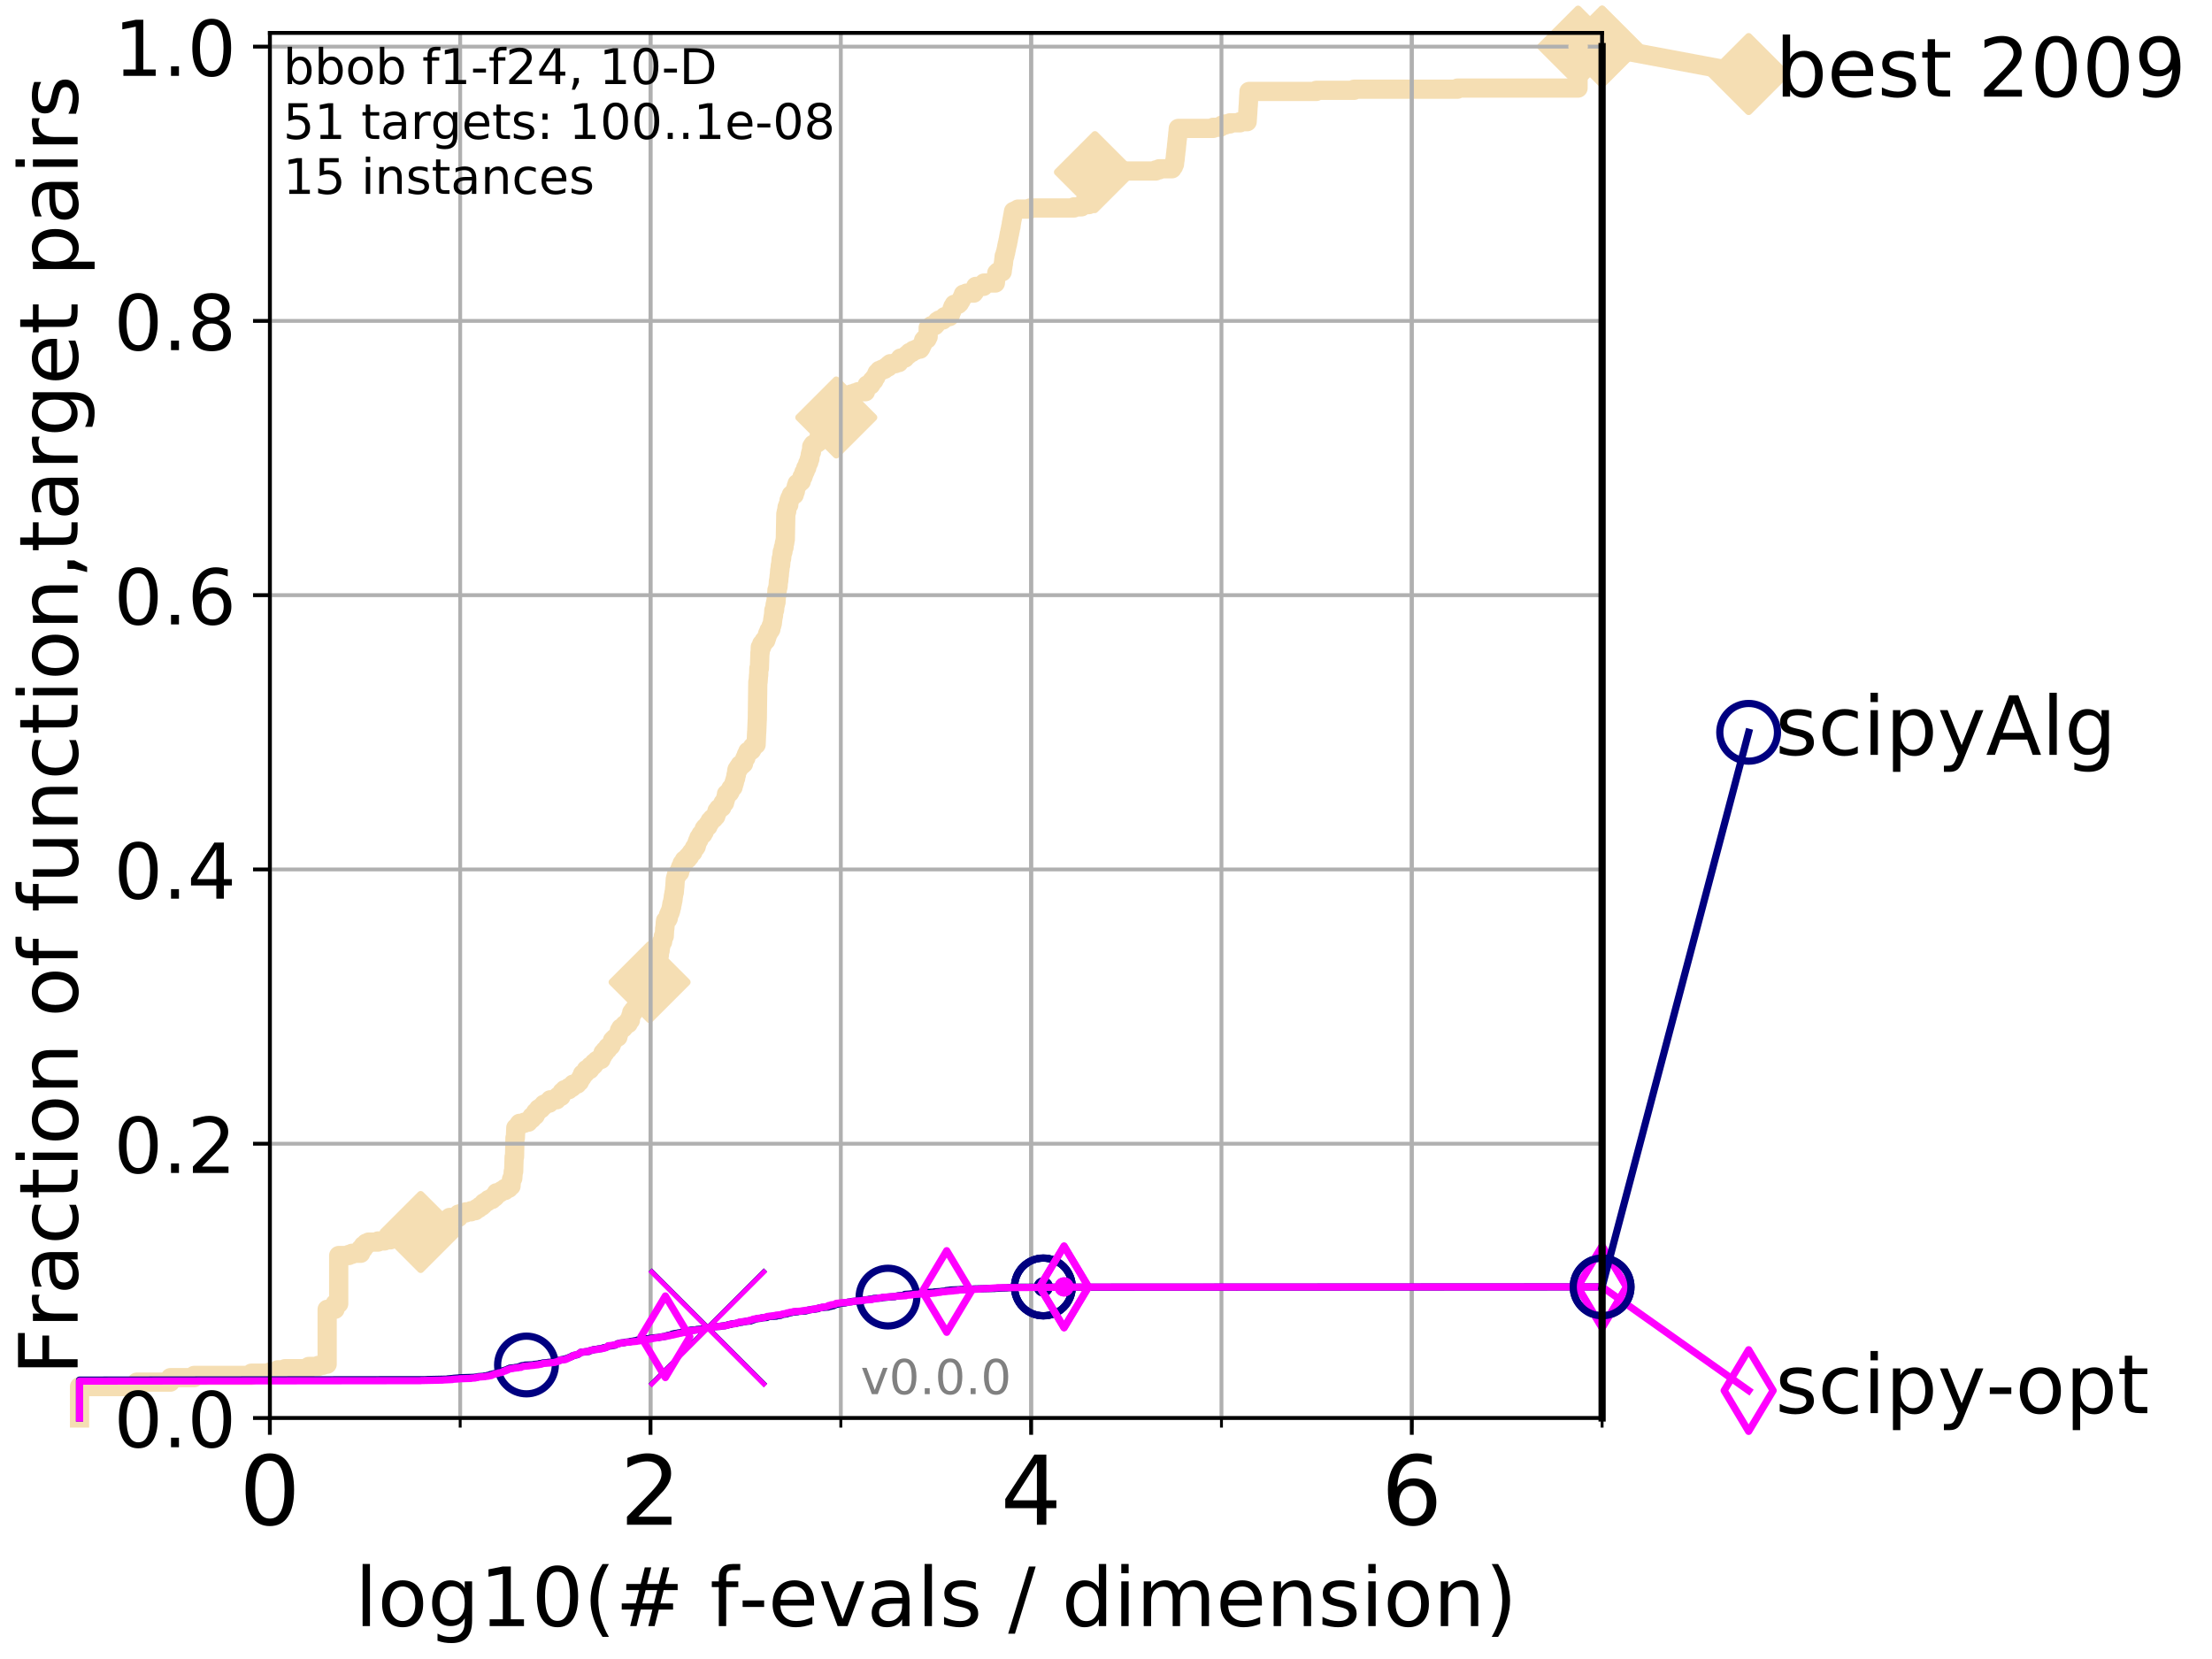 <?xml version="1.0" encoding="utf-8" standalone="no"?>
<!DOCTYPE svg PUBLIC "-//W3C//DTD SVG 1.1//EN"
  "http://www.w3.org/Graphics/SVG/1.1/DTD/svg11.dtd">
<!-- Created with matplotlib (http://matplotlib.org/) -->
<svg height="345pt" version="1.1" viewBox="0 0 460 345" width="460pt" xmlns="http://www.w3.org/2000/svg" xmlns:xlink="http://www.w3.org/1999/xlink">
 <defs>
  <style type="text/css">
*{stroke-linecap:butt;stroke-linejoin:round;}
  </style>
 </defs>
 <g id="figure_1">
  <g id="patch_1">
   <path d="M 0 345.6 
L 460.8 345.6 
L 460.8 0 
L 0 0 
z
" style="fill:#ffffff;"/>
  </g>
  <g id="axes_1">
   <g id="patch_2">
    <path d="M 56.12 294.88 
L 333.168 294.88 
L 333.168 6.845 
L 56.12 6.845 
z
" style="fill:#ffffff;"/>
   </g>
   <g id="line2d_1">
    <path d="M 16.542 294.88 
L 16.542 288.356 
L 28.456 288.356 
L 28.456 287.424 
L 35.425 287.424 
L 35.425 286.492 
L 40.37 286.492 
L 40.37 286.026 
L 52.284 286.026 
L 52.284 285.56 
L 56.12 285.56 
L 56.12 285.327 
L 57.758 285.327 
L 57.758 284.861 
L 59.254 284.861 
L 59.254 284.628 
L 64.199 284.628 
L 64.199 284.162 
L 66.223 284.162 
L 66.223 283.929 
L 67.153 283.929 
L 67.153 283.696 
L 68.034 283.696 
L 68.034 272.28 
L 69.673 272.28 
L 69.673 271.115 
L 70.437 271.115 
L 70.437 261.096 
L 72.544 261.096 
L 72.544 260.863 
L 73.193 260.863 
L 73.193 260.63 
L 75.004 260.63 
L 75.004 259.698 
L 75.567 259.698 
L 75.567 258.999 
L 76.113 258.999 
L 76.113 258.533 
L 76.642 258.533 
L 76.642 258.3 
L 78.608 258.3 
L 78.608 258.067 
L 79.949 258.067 
L 79.949 257.834 
L 81.192 257.834 
L 81.192 257.601 
L 82.351 257.601 
L 82.351 257.368 
L 82.72 257.368 
L 82.72 257.135 
L 84.458 257.135 
L 84.458 256.902 
L 85.732 256.902 
L 85.732 256.203 
L 87.482 256.203 
L 87.482 255.97 
L 88.027 255.97 
L 88.027 255.737 
L 88.556 255.737 
L 88.556 255.504 
L 89.32 255.504 
L 89.32 255.271 
L 90.052 255.271 
L 90.052 255.038 
L 90.753 255.038 
L 90.753 254.805 
L 91.206 254.805 
L 91.206 254.339 
L 91.428 254.339 
L 91.428 254.106 
L 92.287 254.106 
L 92.287 253.873 
L 92.905 253.873 
L 92.905 253.64 
L 93.305 253.64 
L 93.305 253.407 
L 93.501 253.407 
L 93.501 253.174 
L 95.351 253.174 
L 95.351 252.475 
L 96.039 252.475 
L 96.039 252.242 
L 96.861 252.242 
L 96.861 252.009 
L 97.95 252.009 
L 97.95 251.776 
L 98.832 251.776 
L 98.832 251.543 
L 99.116 251.543 
L 99.116 251.31 
L 99.534 251.31 
L 99.534 251.077 
L 99.807 251.077 
L 99.807 250.844 
L 100.208 250.844 
L 100.208 250.611 
L 100.47 250.611 
L 100.47 250.378 
L 100.6 250.378 
L 100.6 250.145 
L 100.984 250.145 
L 100.984 249.912 
L 101.359 249.912 
L 101.359 249.679 
L 101.604 249.679 
L 101.604 249.446 
L 102.32 249.446 
L 102.32 249.213 
L 102.437 249.213 
L 102.437 248.98 
L 102.895 248.98 
L 102.895 248.747 
L 103.12 248.747 
L 103.12 248.514 
L 103.231 248.514 
L 103.231 248.048 
L 103.991 248.048 
L 103.991 247.815 
L 104.306 247.815 
L 104.306 247.583 
L 105.02 247.583 
L 105.02 247.117 
L 105.802 247.117 
L 105.897 246.651 
L 106.272 246.651 
L 106.365 245.253 
L 106.457 245.253 
L 106.457 245.02 
L 106.64 245.02 
L 106.731 243.622 
L 106.821 243.622 
L 106.911 240.593 
L 107 240.593 
L 107.089 236.632 
L 107.177 236.632 
L 107.265 234.535 
L 107.613 234.535 
L 107.613 234.302 
L 107.784 234.302 
L 107.868 233.836 
L 108.037 233.836 
L 108.037 233.603 
L 109.015 233.603 
L 109.015 233.37 
L 109.865 233.37 
L 109.865 233.137 
L 110.015 233.137 
L 110.015 232.904 
L 110.311 232.904 
L 110.311 232.671 
L 110.603 232.671 
L 110.603 232.205 
L 111.031 232.205 
L 111.031 231.972 
L 111.31 231.972 
L 111.379 231.273 
L 111.721 231.273 
L 111.721 231.04 
L 111.856 231.04 
L 111.856 230.807 
L 111.989 230.807 
L 111.989 230.574 
L 112.514 230.574 
L 112.514 230.341 
L 112.643 230.341 
L 112.643 230.108 
L 112.961 230.108 
L 112.961 229.875 
L 113.086 229.875 
L 113.086 229.642 
L 113.579 229.642 
L 113.579 229.409 
L 114.235 229.409 
L 114.235 228.943 
L 114.409 228.943 
L 114.409 228.71 
L 115.745 228.71 
L 115.745 228.477 
L 115.958 228.477 
L 116.011 228.011 
L 116.683 228.011 
L 116.784 227.312 
L 116.884 227.312 
L 116.884 227.079 
L 117.33 227.079 
L 117.378 226.613 
L 118.279 226.613 
L 118.279 226.147 
L 118.959 226.147 
L 119.003 225.681 
L 119.18 225.681 
L 119.18 225.448 
L 120.035 225.448 
L 120.118 224.982 
L 120.488 224.982 
L 120.569 224.516 
L 120.73 224.516 
L 120.81 224.05 
L 121.047 224.05 
L 121.126 223.351 
L 121.551 223.351 
L 121.551 223.118 
L 121.779 223.118 
L 121.817 222.652 
L 121.929 222.652 
L 121.929 222.419 
L 122.661 222.419 
L 122.768 221.72 
L 123.259 221.72 
L 123.259 221.487 
L 123.499 221.487 
L 123.533 221.021 
L 123.87 221.021 
L 123.87 220.788 
L 124.069 220.788 
L 124.069 220.555 
L 124.429 220.555 
L 124.429 220.322 
L 125.001 220.322 
L 125.032 219.856 
L 125.156 219.856 
L 125.156 219.623 
L 125.341 219.623 
L 125.402 218.924 
L 125.795 218.924 
L 125.795 218.458 
L 126.061 218.458 
L 126.061 218.225 
L 126.381 218.225 
L 126.381 217.759 
L 126.696 217.759 
L 126.696 217.526 
L 127.004 217.526 
L 127.004 217.293 
L 127.143 217.293 
L 127.198 216.827 
L 127.335 216.827 
L 127.362 216.361 
L 127.579 216.361 
L 127.579 216.129 
L 127.819 216.129 
L 127.819 215.896 
L 128.134 215.896 
L 128.134 215.663 
L 128.495 215.663 
L 128.597 214.964 
L 128.698 214.964 
L 128.799 214.498 
L 128.824 214.498 
L 128.824 214.265 
L 129.023 214.265 
L 129.097 213.799 
L 129.606 213.799 
L 129.606 213.566 
L 129.796 213.566 
L 129.891 213.1 
L 130.263 213.1 
L 130.263 212.867 
L 130.65 212.867 
L 130.717 212.401 
L 130.762 212.401 
L 130.762 212.168 
L 131.094 212.168 
L 131.181 211.236 
L 131.29 211.236 
L 131.376 210.537 
L 131.697 210.537 
L 131.718 210.071 
L 131.991 210.071 
L 131.991 209.838 
L 132.198 209.838 
L 132.259 209.372 
L 132.321 209.372 
L 132.321 209.139 
L 132.564 209.139 
L 132.664 208.44 
L 132.922 208.44 
L 133.021 207.741 
L 133.196 207.741 
L 133.196 207.508 
L 133.389 207.508 
L 133.389 207.275 
L 133.542 207.275 
L 133.637 206.809 
L 133.75 206.809 
L 133.843 206.343 
L 133.862 206.343 
L 133.862 206.11 
L 133.974 206.11 
L 134.085 205.644 
L 134.322 205.644 
L 134.322 205.411 
L 134.539 205.411 
L 134.646 204.945 
L 134.664 204.945 
L 134.682 204.479 
L 134.788 204.479 
L 134.788 204.246 
L 135.086 204.246 
L 135.156 203.78 
L 135.242 203.78 
L 135.259 203.314 
L 135.414 203.314 
L 135.516 202.615 
L 135.667 202.615 
L 135.667 202.382 
L 135.918 202.382 
L 135.984 201.45 
L 136.099 201.45 
L 136.115 200.984 
L 136.213 200.984 
L 136.213 200.751 
L 136.327 200.751 
L 136.359 200.285 
L 136.552 200.285 
L 136.552 200.052 
L 136.663 200.052 
L 136.679 199.353 
L 136.962 199.353 
L 137.055 198.654 
L 137.117 198.654 
L 137.132 197.722 
L 137.271 197.722 
L 137.377 196.79 
L 137.423 196.79 
L 137.529 196.091 
L 137.589 196.091 
L 137.589 195.858 
L 137.798 195.858 
L 137.887 195.159 
L 137.931 195.159 
L 137.946 194.693 
L 138.136 194.693 
L 138.223 193.062 
L 138.267 193.062 
L 138.367 191.664 
L 138.41 191.664 
L 138.41 191.431 
L 138.652 191.431 
L 138.652 191.198 
L 138.863 191.198 
L 138.863 190.965 
L 138.974 190.965 
L 139.016 190.266 
L 139.14 190.266 
L 139.222 189.8 
L 139.344 189.8 
L 139.425 189.334 
L 139.493 189.334 
L 139.6 188.635 
L 139.667 188.635 
L 139.72 187.936 
L 139.799 187.936 
L 139.905 187.237 
L 139.944 187.237 
L 140.036 186.305 
L 140.062 186.305 
L 140.165 185.606 
L 140.217 185.606 
L 140.32 184.442 
L 140.333 184.442 
L 140.435 182.811 
L 140.448 182.811 
L 140.549 182.345 
L 140.675 182.345 
L 140.675 181.879 
L 140.937 181.879 
L 141.035 181.413 
L 141.34 181.413 
L 141.388 180.714 
L 141.461 180.714 
L 141.556 180.248 
L 141.805 180.248 
L 141.852 179.549 
L 142.223 179.549 
L 142.303 178.85 
L 142.609 178.85 
L 142.609 178.617 
L 143.019 178.617 
L 143.052 178.151 
L 143.398 178.151 
L 143.473 177.685 
L 143.653 177.685 
L 143.653 177.452 
L 143.801 177.452 
L 143.801 177.219 
L 144.091 177.219 
L 144.184 176.753 
L 144.296 176.753 
L 144.296 176.52 
L 144.407 176.52 
L 144.407 176.287 
L 144.638 176.287 
L 144.638 176.054 
L 144.787 176.054 
L 144.807 175.588 
L 144.915 175.588 
L 144.984 175.122 
L 145.062 175.122 
L 145.062 174.889 
L 145.178 174.889 
L 145.178 174.656 
L 145.342 174.656 
L 145.342 174.19 
L 145.513 174.19 
L 145.513 173.957 
L 145.711 173.957 
L 145.767 173.491 
L 146.173 173.491 
L 146.182 173.025 
L 146.435 173.025 
L 146.453 172.326 
L 146.632 172.326 
L 146.632 172.093 
L 146.966 172.093 
L 146.966 171.86 
L 147.225 171.86 
L 147.234 171.394 
L 147.438 171.394 
L 147.438 171.161 
L 147.598 171.161 
L 147.657 170.695 
L 147.923 170.695 
L 147.923 170.462 
L 148.078 170.462 
L 148.078 170.229 
L 148.442 170.229 
L 148.442 169.996 
L 148.609 169.996 
L 148.609 169.763 
L 148.852 169.763 
L 148.876 169.297 
L 149.008 169.297 
L 149.108 168.598 
L 149.367 168.598 
L 149.443 168.132 
L 149.779 168.132 
L 149.779 167.899 
L 150.108 167.899 
L 150.13 167.433 
L 150.239 167.433 
L 150.239 167.2 
L 150.353 167.2 
L 150.353 166.967 
L 150.672 166.967 
L 150.714 166.501 
L 150.798 166.501 
L 150.874 166.035 
L 150.937 166.035 
L 150.999 165.569 
L 151.068 165.569 
L 151.081 165.103 
L 151.36 165.103 
L 151.36 164.87 
L 151.714 164.87 
L 151.714 164.637 
L 151.852 164.637 
L 151.878 164.171 
L 151.995 164.171 
L 151.995 163.938 
L 152.209 163.938 
L 152.209 163.705 
L 152.444 163.705 
L 152.527 163.239 
L 152.577 163.239 
L 152.646 162.773 
L 152.715 162.773 
L 152.789 162.307 
L 152.826 162.307 
L 152.919 161.841 
L 152.987 161.841 
L 153.054 161.142 
L 153.139 161.142 
L 153.212 160.21 
L 153.285 160.21 
L 153.285 159.977 
L 153.56 159.977 
L 153.589 159.511 
L 153.877 159.511 
L 153.895 159.045 
L 154.377 159.045 
L 154.377 158.812 
L 154.624 158.812 
L 154.696 158.346 
L 154.735 158.346 
L 154.829 157.88 
L 154.917 157.88 
L 154.917 157.647 
L 155.102 157.647 
L 155.205 156.948 
L 155.318 156.948 
L 155.318 156.715 
L 155.515 156.715 
L 155.525 156.249 
L 155.995 156.249 
L 155.995 156.016 
L 156.301 156.016 
L 156.301 155.783 
L 156.433 155.783 
L 156.468 155.317 
L 156.687 155.317 
L 156.687 155.084 
L 156.952 155.084 
L 156.952 154.851 
L 157.237 154.851 
L 157.347 152.289 
L 157.366 152.289 
L 157.47 149.726 
L 157.484 149.726 
L 157.592 141.804 
L 157.653 141.804 
L 157.742 140.406 
L 157.774 140.406 
L 157.807 139.008 
L 157.922 139.008 
L 158.032 135.746 
L 158.078 135.746 
L 158.105 134.581 
L 158.385 134.581 
L 158.408 133.882 
L 158.661 133.882 
L 158.661 133.649 
L 158.85 133.649 
L 158.915 133.183 
L 159.255 133.183 
L 159.31 132.717 
L 159.412 132.717 
L 159.496 132.251 
L 159.559 132.251 
L 159.63 131.785 
L 159.746 131.785 
L 159.746 131.552 
L 159.882 131.552 
L 159.923 131.086 
L 160.183 131.086 
L 160.183 130.853 
L 160.312 130.853 
L 160.372 130.154 
L 160.476 130.154 
L 160.575 129.688 
L 160.602 129.688 
L 160.712 128.756 
L 160.72 128.756 
L 160.821 128.057 
L 160.86 128.057 
L 160.926 126.892 
L 161.08 126.892 
L 161.187 125.727 
L 161.259 125.727 
L 161.293 125.261 
L 161.376 125.261 
L 161.459 123.863 
L 161.515 123.863 
L 161.575 122.698 
L 161.653 122.698 
L 161.763 121.999 
L 161.804 121.999 
L 161.881 120.835 
L 161.939 120.835 
L 162.037 119.67 
L 162.066 119.67 
L 162.146 118.505 
L 162.192 118.505 
L 162.264 117.573 
L 162.335 117.573 
L 162.445 116.175 
L 162.544 116.175 
L 162.653 115.01 
L 162.667 115.01 
L 162.667 114.777 
L 162.816 114.777 
L 162.91 113.845 
L 163.04 113.845 
L 163.122 112.913 
L 163.193 112.913 
L 163.278 112.214 
L 163.311 112.214 
L 163.419 106.855 
L 163.462 106.855 
L 163.515 106.389 
L 163.592 106.389 
L 163.681 105.457 
L 163.753 105.457 
L 163.854 104.991 
L 164.033 104.991 
L 164.081 104.059 
L 164.228 104.059 
L 164.257 103.593 
L 164.4 103.593 
L 164.485 103.127 
L 164.56 103.127 
L 164.56 102.894 
L 165.169 102.894 
L 165.193 102.195 
L 165.4 102.195 
L 165.501 101.496 
L 165.527 101.496 
L 165.61 101.03 
L 165.672 101.03 
L 165.765 100.564 
L 166.135 100.564 
L 166.135 100.331 
L 166.356 100.331 
L 166.356 100.098 
L 166.633 100.098 
L 166.738 99.399 
L 166.784 99.399 
L 166.784 99.166 
L 166.992 99.166 
L 167.057 98.7 
L 167.149 98.7 
L 167.178 98.234 
L 167.331 98.234 
L 167.331 98.001 
L 167.456 98.001 
L 167.566 97.302 
L 167.765 97.302 
L 167.842 96.836 
L 167.881 96.836 
L 167.969 96.37 
L 168.084 96.37 
L 168.084 96.137 
L 168.195 96.137 
L 168.304 95.438 
L 168.417 95.438 
L 168.502 94.506 
L 168.536 94.506 
L 168.618 94.04 
L 168.746 94.04 
L 168.798 92.875 
L 168.941 92.875 
L 168.941 92.642 
L 169.101 92.642 
L 169.101 92.409 
L 169.485 92.409 
L 169.485 92.176 
L 169.889 92.176 
L 169.889 91.943 
L 170.214 91.943 
L 170.291 91.244 
L 170.331 91.244 
L 170.34 90.778 
L 170.538 90.778 
L 170.538 90.545 
L 170.676 90.545 
L 170.676 90.312 
L 170.883 90.312 
L 170.883 90.08 
L 171.184 90.08 
L 171.184 89.847 
L 171.523 89.847 
L 171.625 89.381 
L 171.644 89.381 
L 171.644 89.148 
L 171.807 89.148 
L 171.913 88.216 
L 172.005 88.216 
L 172.013 87.75 
L 172.148 87.75 
L 172.148 87.517 
L 172.455 87.517 
L 172.455 87.284 
L 173.705 87.284 
L 173.705 87.051 
L 173.91 87.051 
L 173.91 86.818 
L 174.597 86.818 
L 174.597 86.585 
L 174.934 86.585 
L 174.934 86.352 
L 175.124 86.352 
L 175.124 86.119 
L 175.316 86.119 
L 175.405 84.954 
L 175.448 84.954 
L 175.459 84.488 
L 175.871 84.488 
L 175.928 83.556 
L 176.233 83.556 
L 176.3 82.857 
L 176.821 82.857 
L 176.821 82.624 
L 176.959 82.624 
L 177.038 81.925 
L 177.77 81.925 
L 177.77 81.692 
L 178.435 81.692 
L 178.435 81.459 
L 179.98 81.459 
L 180.054 80.76 
L 180.169 80.76 
L 180.169 80.527 
L 180.282 80.527 
L 180.315 80.061 
L 181.066 80.061 
L 181.066 79.828 
L 181.215 79.828 
L 181.301 79.362 
L 181.349 79.362 
L 181.349 79.129 
L 181.751 79.129 
L 181.759 78.663 
L 181.968 78.663 
L 181.968 78.43 
L 182.144 78.43 
L 182.215 77.964 
L 182.306 77.964 
L 182.306 77.731 
L 182.42 77.731 
L 182.42 77.498 
L 182.695 77.498 
L 182.695 77.265 
L 182.856 77.265 
L 182.856 77.032 
L 183.384 77.032 
L 183.384 76.799 
L 183.968 76.799 
L 183.968 76.566 
L 184.268 76.566 
L 184.268 76.333 
L 184.715 76.333 
L 184.715 76.1 
L 184.828 76.1 
L 184.828 75.867 
L 185.129 75.867 
L 185.129 75.634 
L 186.191 75.634 
L 186.191 75.401 
L 186.932 75.401 
L 187.019 74.935 
L 187.089 74.935 
L 187.089 74.702 
L 187.243 74.702 
L 187.243 74.469 
L 188.177 74.469 
L 188.177 74.236 
L 188.348 74.236 
L 188.348 74.003 
L 188.622 74.003 
L 188.622 73.77 
L 188.913 73.77 
L 188.913 73.537 
L 189.142 73.537 
L 189.142 73.304 
L 189.645 73.304 
L 189.645 73.071 
L 189.926 73.071 
L 189.926 72.838 
L 190.499 72.838 
L 190.499 72.605 
L 191.333 72.605 
L 191.333 72.372 
L 191.496 72.372 
L 191.496 72.139 
L 191.608 72.139 
L 191.713 71.673 
L 191.832 71.673 
L 191.92 71.207 
L 192.01 71.207 
L 192.073 70.741 
L 192.265 70.741 
L 192.265 70.508 
L 192.79 70.508 
L 192.86 70.042 
L 193.017 70.042 
L 193.019 68.178 
L 193.457 68.178 
L 193.457 67.945 
L 193.684 67.945 
L 193.684 67.712 
L 194.419 67.712 
L 194.419 67.479 
L 194.637 67.479 
L 194.748 67.013 
L 194.924 67.013 
L 194.924 66.78 
L 195.283 66.78 
L 195.283 66.547 
L 196.073 66.547 
L 196.073 66.314 
L 196.348 66.314 
L 196.431 65.848 
L 197.452 65.848 
L 197.452 65.615 
L 197.567 65.615 
L 197.567 65.382 
L 197.692 65.382 
L 197.752 64.916 
L 197.822 64.916 
L 197.822 64.683 
L 197.959 64.683 
L 197.979 64.217 
L 198.093 64.217 
L 198.154 63.751 
L 198.356 63.751 
L 198.431 63.285 
L 199.289 63.285 
L 199.289 63.052 
L 199.527 63.052 
L 199.527 62.819 
L 199.661 62.819 
L 199.661 62.586 
L 199.809 62.586 
L 199.809 62.353 
L 199.926 62.353 
L 199.926 62.12 
L 200.05 62.12 
L 200.147 61.654 
L 200.241 61.654 
L 200.334 61.188 
L 200.962 61.188 
L 200.962 60.955 
L 202.492 60.955 
L 202.492 60.722 
L 202.665 60.722 
L 202.749 60.023 
L 202.815 60.023 
L 202.91 59.557 
L 204.528 59.557 
L 204.637 58.858 
L 206.992 58.858 
L 207.087 57.927 
L 207.124 57.927 
L 207.219 57.228 
L 207.238 57.228 
L 207.28 56.762 
L 207.513 56.762 
L 207.513 56.529 
L 208.409 56.529 
L 208.512 55.597 
L 208.545 55.597 
L 208.619 54.898 
L 208.659 54.898 
L 208.747 53.966 
L 208.77 53.966 
L 208.824 53.267 
L 208.959 53.267 
L 209.051 52.568 
L 209.125 52.568 
L 209.232 51.869 
L 209.269 51.869 
L 209.37 51.17 
L 209.412 51.17 
L 209.464 50.704 
L 209.531 50.704 
L 209.621 50.005 
L 209.668 50.005 
L 209.757 49.306 
L 209.789 49.306 
L 209.882 48.607 
L 209.939 48.607 
L 210.032 47.908 
L 210.08 47.908 
L 210.173 47.209 
L 210.232 47.209 
L 210.334 46.277 
L 210.365 46.277 
L 210.47 45.578 
L 210.494 45.578 
L 210.598 44.879 
L 210.634 44.879 
L 210.721 44.18 
L 210.768 44.18 
L 210.768 43.947 
L 211.28 43.947 
L 211.28 43.714 
L 211.697 43.714 
L 211.697 43.481 
L 214.219 43.481 
L 214.219 43.248 
L 223.356 43.248 
L 223.356 43.015 
L 224.905 43.015 
L 224.979 42.549 
L 226.457 42.549 
L 226.568 41.85 
L 226.646 41.85 
L 226.753 41.151 
L 226.802 41.151 
L 226.89 40.452 
L 226.936 40.452 
L 227.016 39.753 
L 227.053 39.753 
L 227.151 39.054 
L 227.186 39.054 
L 227.254 38.355 
L 227.298 38.355 
L 227.402 37.423 
L 227.438 37.423 
L 227.515 36.724 
L 227.568 36.724 
L 227.662 36.025 
L 227.699 36.025 
L 227.699 35.792 
L 232.805 35.792 
L 232.805 35.559 
L 240.359 35.559 
L 240.359 35.326 
L 241.064 35.326 
L 241.064 35.093 
L 243.736 35.093 
L 243.847 34.627 
L 244.044 34.627 
L 244.137 34.161 
L 244.241 34.161 
L 244.327 33.229 
L 244.367 33.229 
L 244.47 32.064 
L 244.492 32.064 
L 244.573 31.132 
L 244.604 31.132 
L 244.7 29.967 
L 244.718 29.967 
L 244.825 28.802 
L 244.847 28.802 
L 244.942 27.637 
L 244.968 27.637 
L 245.032 26.706 
L 252.289 26.706 
L 252.289 26.473 
L 253.731 26.473 
L 253.731 26.24 
L 254.141 26.24 
L 254.141 26.007 
L 254.767 26.007 
L 254.767 25.774 
L 255.777 25.774 
L 255.777 25.541 
L 257.859 25.541 
L 257.859 25.308 
L 259.352 25.308 
L 259.462 23.677 
L 259.468 23.677 
L 259.563 22.046 
L 259.581 22.046 
L 259.682 19.949 
L 259.699 19.949 
L 259.744 19.017 
L 273.727 19.017 
L 273.727 18.784 
L 281.591 18.784 
L 281.591 18.551 
L 303.09 18.551 
L 303.09 18.318 
L 328.165 18.318 
L 328.173 9.697 
L 333.168 9.697 
L 333.168 9.697 
" style="fill:none;stroke:#f5deb3;stroke-linecap:square;stroke-width:4;"/>
   </g>
   <g id="line2d_2">
    <defs>
     <path d="M -0 7.778 
L 7.778 0 
L 0 -7.778 
L -7.778 -0 
z
" id="m902ddcedc3" style="stroke:#f5deb3;stroke-linejoin:miter;stroke-width:1.5;"/>
    </defs>
    <g>
     <use style="fill:#f5deb3;stroke:#f5deb3;stroke-linejoin:miter;stroke-width:1.5;" x="87.482" xlink:href="#m902ddcedc3" y="256.203"/>
     <use style="fill:#f5deb3;stroke:#f5deb3;stroke-linejoin:miter;stroke-width:1.5;" x="135.086" xlink:href="#m902ddcedc3" y="204.246"/>
     <use style="fill:#f5deb3;stroke:#f5deb3;stroke-linejoin:miter;stroke-width:1.5;" x="173.91" xlink:href="#m902ddcedc3" y="86.818"/>
     <use style="fill:#f5deb3;stroke:#f5deb3;stroke-linejoin:miter;stroke-width:1.5;" x="227.699" xlink:href="#m902ddcedc3" y="35.792"/>
     <use style="fill:#f5deb3;stroke:#f5deb3;stroke-linejoin:miter;stroke-width:1.5;" x="328.173" xlink:href="#m902ddcedc3" y="9.697"/>
     <use style="fill:#f5deb3;stroke:#f5deb3;stroke-linejoin:miter;stroke-width:1.5;" x="333.168" xlink:href="#m902ddcedc3" y="9.697"/>
    </g>
   </g>
   <g id="line2d_3">
    <path style="fill:none;stroke:#f5deb3;stroke-linecap:square;stroke-width:4;"/>
    <g/>
   </g>
   <g id="line2d_4">
    <path d="M 333.168 9.697 
L 363.643 15.401 
" style="fill:none;stroke:#f5deb3;stroke-linecap:square;stroke-width:4;"/>
    <g>
     <use style="fill:#f5deb3;stroke:#f5deb3;stroke-linejoin:miter;stroke-width:1.5;" x="333.168" xlink:href="#m902ddcedc3" y="9.697"/>
     <use style="fill:#f5deb3;stroke:#f5deb3;stroke-linejoin:miter;stroke-width:1.5;" x="363.643" xlink:href="#m902ddcedc3" y="15.401"/>
    </g>
   </g>
   <g id="matplotlib.axis_1">
    <g id="xtick_1">
     <g id="line2d_5">
      <path clip-path="url(#pc5eddf1060)" d="M 56.12 294.88 
L 56.12 6.845 
" style="fill:none;stroke:#b0b0b0;stroke-linecap:square;stroke-width:0.8;"/>
     </g>
     <g id="line2d_6">
      <defs>
       <path d="M 0 0 
L 0 3.5 
" id="m085f59bedb" style="stroke:#000000;stroke-width:0.8;"/>
      </defs>
      <g>
       <use style="stroke:#000000;stroke-width:0.8;" x="56.12" xlink:href="#m085f59bedb" y="294.88"/>
      </g>
     </g>
     <g id="text_1">
      <!-- 0 -->
      <defs>
       <path d="M 31.781 66.406 
Q 24.172 66.406 20.328 58.906 
Q 16.5 51.422 16.5 36.375 
Q 16.5 21.391 20.328 13.891 
Q 24.172 6.391 31.781 6.391 
Q 39.453 6.391 43.281 13.891 
Q 47.125 21.391 47.125 36.375 
Q 47.125 51.422 43.281 58.906 
Q 39.453 66.406 31.781 66.406 
z
M 31.781 74.219 
Q 44.047 74.219 50.516 64.516 
Q 56.984 54.828 56.984 36.375 
Q 56.984 17.969 50.516 8.266 
Q 44.047 -1.422 31.781 -1.422 
Q 19.531 -1.422 13.062 8.266 
Q 6.594 17.969 6.594 36.375 
Q 6.594 54.828 13.062 64.516 
Q 19.531 74.219 31.781 74.219 
z
" id="DejaVuSans-30"/>
      </defs>
      <g transform="translate(49.758 317.077)scale(0.2 -0.2)">
       <use xlink:href="#DejaVuSans-30"/>
      </g>
     </g>
    </g>
    <g id="xtick_2">
     <g id="line2d_7">
      <path clip-path="url(#pc5eddf1060)" d="M 135.277 294.88 
L 135.277 6.845 
" style="fill:none;stroke:#b0b0b0;stroke-linecap:square;stroke-width:0.8;"/>
     </g>
     <g id="line2d_8">
      <g>
       <use style="stroke:#000000;stroke-width:0.8;" x="135.277" xlink:href="#m085f59bedb" y="294.88"/>
      </g>
     </g>
     <g id="text_2">
      <!-- 2 -->
      <defs>
       <path d="M 19.188 8.297 
L 53.609 8.297 
L 53.609 0 
L 7.328 0 
L 7.328 8.297 
Q 12.938 14.109 22.625 23.891 
Q 32.328 33.688 34.812 36.531 
Q 39.547 41.844 41.422 45.531 
Q 43.312 49.219 43.312 52.781 
Q 43.312 58.594 39.234 62.25 
Q 35.156 65.922 28.609 65.922 
Q 23.969 65.922 18.812 64.312 
Q 13.672 62.703 7.812 59.422 
L 7.812 69.391 
Q 13.766 71.781 18.938 73 
Q 24.125 74.219 28.422 74.219 
Q 39.75 74.219 46.484 68.547 
Q 53.219 62.891 53.219 53.422 
Q 53.219 48.922 51.531 44.891 
Q 49.859 40.875 45.406 35.406 
Q 44.188 33.984 37.641 27.219 
Q 31.109 20.453 19.188 8.297 
z
" id="DejaVuSans-32"/>
      </defs>
      <g transform="translate(128.914 317.077)scale(0.2 -0.2)">
       <use xlink:href="#DejaVuSans-32"/>
      </g>
     </g>
    </g>
    <g id="xtick_3">
     <g id="line2d_9">
      <path clip-path="url(#pc5eddf1060)" d="M 214.433 294.88 
L 214.433 6.845 
" style="fill:none;stroke:#b0b0b0;stroke-linecap:square;stroke-width:0.8;"/>
     </g>
     <g id="line2d_10">
      <g>
       <use style="stroke:#000000;stroke-width:0.8;" x="214.433" xlink:href="#m085f59bedb" y="294.88"/>
      </g>
     </g>
     <g id="text_3">
      <!-- 4 -->
      <defs>
       <path d="M 37.797 64.312 
L 12.891 25.391 
L 37.797 25.391 
z
M 35.203 72.906 
L 47.609 72.906 
L 47.609 25.391 
L 58.016 25.391 
L 58.016 17.188 
L 47.609 17.188 
L 47.609 0 
L 37.797 0 
L 37.797 17.188 
L 4.891 17.188 
L 4.891 26.703 
z
" id="DejaVuSans-34"/>
      </defs>
      <g transform="translate(208.071 317.077)scale(0.2 -0.2)">
       <use xlink:href="#DejaVuSans-34"/>
      </g>
     </g>
    </g>
    <g id="xtick_4">
     <g id="line2d_11">
      <path clip-path="url(#pc5eddf1060)" d="M 293.59 294.88 
L 293.59 6.845 
" style="fill:none;stroke:#b0b0b0;stroke-linecap:square;stroke-width:0.8;"/>
     </g>
     <g id="line2d_12">
      <g>
       <use style="stroke:#000000;stroke-width:0.8;" x="293.59" xlink:href="#m085f59bedb" y="294.88"/>
      </g>
     </g>
     <g id="text_4">
      <!-- 6 -->
      <defs>
       <path d="M 33.016 40.375 
Q 26.375 40.375 22.484 35.828 
Q 18.609 31.297 18.609 23.391 
Q 18.609 15.531 22.484 10.953 
Q 26.375 6.391 33.016 6.391 
Q 39.656 6.391 43.531 10.953 
Q 47.406 15.531 47.406 23.391 
Q 47.406 31.297 43.531 35.828 
Q 39.656 40.375 33.016 40.375 
z
M 52.594 71.297 
L 52.594 62.312 
Q 48.875 64.062 45.094 64.984 
Q 41.312 65.922 37.594 65.922 
Q 27.828 65.922 22.672 59.328 
Q 17.531 52.734 16.797 39.406 
Q 19.672 43.656 24.016 45.922 
Q 28.375 48.188 33.594 48.188 
Q 44.578 48.188 50.953 41.516 
Q 57.328 34.859 57.328 23.391 
Q 57.328 12.156 50.688 5.359 
Q 44.047 -1.422 33.016 -1.422 
Q 20.359 -1.422 13.672 8.266 
Q 6.984 17.969 6.984 36.375 
Q 6.984 53.656 15.188 63.938 
Q 23.391 74.219 37.203 74.219 
Q 40.922 74.219 44.703 73.484 
Q 48.484 72.75 52.594 71.297 
z
" id="DejaVuSans-36"/>
      </defs>
      <g transform="translate(287.227 317.077)scale(0.2 -0.2)">
       <use xlink:href="#DejaVuSans-36"/>
      </g>
     </g>
    </g>
    <g id="xtick_5">
     <g id="line2d_13">
      <path clip-path="url(#pc5eddf1060)" d="M 56.12 294.88 
L 56.12 6.845 
" style="fill:none;stroke:#b0b0b0;stroke-linecap:square;stroke-width:0.8;"/>
     </g>
     <g id="line2d_14">
      <defs>
       <path d="M 0 0 
L 0 2 
" id="mb9f59398d8" style="stroke:#000000;stroke-width:0.6;"/>
      </defs>
      <g>
       <use style="stroke:#000000;stroke-width:0.6;" x="56.12" xlink:href="#mb9f59398d8" y="294.88"/>
      </g>
     </g>
    </g>
    <g id="xtick_6">
     <g id="line2d_15">
      <path clip-path="url(#pc5eddf1060)" d="M 95.698 294.88 
L 95.698 6.845 
" style="fill:none;stroke:#b0b0b0;stroke-linecap:square;stroke-width:0.8;"/>
     </g>
     <g id="line2d_16">
      <g>
       <use style="stroke:#000000;stroke-width:0.6;" x="95.698" xlink:href="#mb9f59398d8" y="294.88"/>
      </g>
     </g>
    </g>
    <g id="xtick_7">
     <g id="line2d_17">
      <path clip-path="url(#pc5eddf1060)" d="M 135.277 294.88 
L 135.277 6.845 
" style="fill:none;stroke:#b0b0b0;stroke-linecap:square;stroke-width:0.8;"/>
     </g>
     <g id="line2d_18">
      <g>
       <use style="stroke:#000000;stroke-width:0.6;" x="135.277" xlink:href="#mb9f59398d8" y="294.88"/>
      </g>
     </g>
    </g>
    <g id="xtick_8">
     <g id="line2d_19">
      <path clip-path="url(#pc5eddf1060)" d="M 174.855 294.88 
L 174.855 6.845 
" style="fill:none;stroke:#b0b0b0;stroke-linecap:square;stroke-width:0.8;"/>
     </g>
     <g id="line2d_20">
      <g>
       <use style="stroke:#000000;stroke-width:0.6;" x="174.855" xlink:href="#mb9f59398d8" y="294.88"/>
      </g>
     </g>
    </g>
    <g id="xtick_9">
     <g id="line2d_21">
      <path clip-path="url(#pc5eddf1060)" d="M 214.433 294.88 
L 214.433 6.845 
" style="fill:none;stroke:#b0b0b0;stroke-linecap:square;stroke-width:0.8;"/>
     </g>
     <g id="line2d_22">
      <g>
       <use style="stroke:#000000;stroke-width:0.6;" x="214.433" xlink:href="#mb9f59398d8" y="294.88"/>
      </g>
     </g>
    </g>
    <g id="xtick_10">
     <g id="line2d_23">
      <path clip-path="url(#pc5eddf1060)" d="M 254.011 294.88 
L 254.011 6.845 
" style="fill:none;stroke:#b0b0b0;stroke-linecap:square;stroke-width:0.8;"/>
     </g>
     <g id="line2d_24">
      <g>
       <use style="stroke:#000000;stroke-width:0.6;" x="254.011" xlink:href="#mb9f59398d8" y="294.88"/>
      </g>
     </g>
    </g>
    <g id="xtick_11">
     <g id="line2d_25">
      <path clip-path="url(#pc5eddf1060)" d="M 293.59 294.88 
L 293.59 6.845 
" style="fill:none;stroke:#b0b0b0;stroke-linecap:square;stroke-width:0.8;"/>
     </g>
     <g id="line2d_26">
      <g>
       <use style="stroke:#000000;stroke-width:0.6;" x="293.59" xlink:href="#mb9f59398d8" y="294.88"/>
      </g>
     </g>
    </g>
    <g id="xtick_12">
     <g id="line2d_27">
      <path clip-path="url(#pc5eddf1060)" d="M 333.168 294.88 
L 333.168 6.845 
" style="fill:none;stroke:#b0b0b0;stroke-linecap:square;stroke-width:0.8;"/>
     </g>
     <g id="line2d_28">
      <g>
       <use style="stroke:#000000;stroke-width:0.6;" x="333.168" xlink:href="#mb9f59398d8" y="294.88"/>
      </g>
     </g>
    </g>
    <g id="text_5">
     <!-- log10(# f-evals / dimension) -->
     <defs>
      <path d="M 9.422 75.984 
L 18.406 75.984 
L 18.406 0 
L 9.422 0 
z
" id="DejaVuSans-6c"/>
      <path d="M 30.609 48.391 
Q 23.391 48.391 19.188 42.75 
Q 14.984 37.109 14.984 27.297 
Q 14.984 17.484 19.156 11.844 
Q 23.344 6.203 30.609 6.203 
Q 37.797 6.203 41.984 11.859 
Q 46.188 17.531 46.188 27.297 
Q 46.188 37.016 41.984 42.703 
Q 37.797 48.391 30.609 48.391 
z
M 30.609 56 
Q 42.328 56 49.016 48.375 
Q 55.719 40.766 55.719 27.297 
Q 55.719 13.875 49.016 6.219 
Q 42.328 -1.422 30.609 -1.422 
Q 18.844 -1.422 12.172 6.219 
Q 5.516 13.875 5.516 27.297 
Q 5.516 40.766 12.172 48.375 
Q 18.844 56 30.609 56 
z
" id="DejaVuSans-6f"/>
      <path d="M 45.406 27.984 
Q 45.406 37.75 41.375 43.109 
Q 37.359 48.484 30.078 48.484 
Q 22.859 48.484 18.828 43.109 
Q 14.797 37.75 14.797 27.984 
Q 14.797 18.266 18.828 12.891 
Q 22.859 7.516 30.078 7.516 
Q 37.359 7.516 41.375 12.891 
Q 45.406 18.266 45.406 27.984 
z
M 54.391 6.781 
Q 54.391 -7.172 48.188 -13.984 
Q 42 -20.797 29.203 -20.797 
Q 24.469 -20.797 20.266 -20.094 
Q 16.062 -19.391 12.109 -17.922 
L 12.109 -9.188 
Q 16.062 -11.328 19.922 -12.344 
Q 23.781 -13.375 27.781 -13.375 
Q 36.625 -13.375 41.016 -8.766 
Q 45.406 -4.156 45.406 5.172 
L 45.406 9.625 
Q 42.625 4.781 38.281 2.391 
Q 33.938 0 27.875 0 
Q 17.828 0 11.672 7.656 
Q 5.516 15.328 5.516 27.984 
Q 5.516 40.672 11.672 48.328 
Q 17.828 56 27.875 56 
Q 33.938 56 38.281 53.609 
Q 42.625 51.219 45.406 46.391 
L 45.406 54.688 
L 54.391 54.688 
z
" id="DejaVuSans-67"/>
      <path d="M 12.406 8.297 
L 28.516 8.297 
L 28.516 63.922 
L 10.984 60.406 
L 10.984 69.391 
L 28.422 72.906 
L 38.281 72.906 
L 38.281 8.297 
L 54.391 8.297 
L 54.391 0 
L 12.406 0 
z
" id="DejaVuSans-31"/>
      <path d="M 31 75.875 
Q 24.469 64.656 21.281 53.656 
Q 18.109 42.672 18.109 31.391 
Q 18.109 20.125 21.312 9.062 
Q 24.516 -2 31 -13.188 
L 23.188 -13.188 
Q 15.875 -1.703 12.234 9.375 
Q 8.594 20.453 8.594 31.391 
Q 8.594 42.281 12.203 53.312 
Q 15.828 64.359 23.188 75.875 
z
" id="DejaVuSans-28"/>
      <path d="M 51.125 44 
L 36.922 44 
L 32.812 27.688 
L 47.125 27.688 
z
M 43.797 71.781 
L 38.719 51.516 
L 52.984 51.516 
L 58.109 71.781 
L 65.922 71.781 
L 60.891 51.516 
L 76.125 51.516 
L 76.125 44 
L 58.984 44 
L 54.984 27.688 
L 70.516 27.688 
L 70.516 20.219 
L 53.078 20.219 
L 48 0 
L 40.188 0 
L 45.219 20.219 
L 30.906 20.219 
L 25.875 0 
L 18.016 0 
L 23.094 20.219 
L 7.719 20.219 
L 7.719 27.688 
L 24.906 27.688 
L 29 44 
L 13.281 44 
L 13.281 51.516 
L 30.906 51.516 
L 35.891 71.781 
z
" id="DejaVuSans-23"/>
      <path id="DejaVuSans-20"/>
      <path d="M 37.109 75.984 
L 37.109 68.5 
L 28.516 68.5 
Q 23.688 68.5 21.797 66.547 
Q 19.922 64.594 19.922 59.516 
L 19.922 54.688 
L 34.719 54.688 
L 34.719 47.703 
L 19.922 47.703 
L 19.922 0 
L 10.891 0 
L 10.891 47.703 
L 2.297 47.703 
L 2.297 54.688 
L 10.891 54.688 
L 10.891 58.5 
Q 10.891 67.625 15.141 71.797 
Q 19.391 75.984 28.609 75.984 
z
" id="DejaVuSans-66"/>
      <path d="M 4.891 31.391 
L 31.203 31.391 
L 31.203 23.391 
L 4.891 23.391 
z
" id="DejaVuSans-2d"/>
      <path d="M 56.203 29.594 
L 56.203 25.203 
L 14.891 25.203 
Q 15.484 15.922 20.484 11.062 
Q 25.484 6.203 34.422 6.203 
Q 39.594 6.203 44.453 7.469 
Q 49.312 8.734 54.109 11.281 
L 54.109 2.781 
Q 49.266 0.734 44.188 -0.344 
Q 39.109 -1.422 33.891 -1.422 
Q 20.797 -1.422 13.156 6.188 
Q 5.516 13.812 5.516 26.812 
Q 5.516 40.234 12.766 48.109 
Q 20.016 56 32.328 56 
Q 43.359 56 49.781 48.891 
Q 56.203 41.797 56.203 29.594 
z
M 47.219 32.234 
Q 47.125 39.594 43.094 43.984 
Q 39.062 48.391 32.422 48.391 
Q 24.906 48.391 20.391 44.141 
Q 15.875 39.891 15.188 32.172 
z
" id="DejaVuSans-65"/>
      <path d="M 2.984 54.688 
L 12.5 54.688 
L 29.594 8.797 
L 46.688 54.688 
L 56.203 54.688 
L 35.688 0 
L 23.484 0 
z
" id="DejaVuSans-76"/>
      <path d="M 34.281 27.484 
Q 23.391 27.484 19.188 25 
Q 14.984 22.516 14.984 16.5 
Q 14.984 11.719 18.141 8.906 
Q 21.297 6.109 26.703 6.109 
Q 34.188 6.109 38.703 11.406 
Q 43.219 16.703 43.219 25.484 
L 43.219 27.484 
z
M 52.203 31.203 
L 52.203 0 
L 43.219 0 
L 43.219 8.297 
Q 40.141 3.328 35.547 0.953 
Q 30.953 -1.422 24.312 -1.422 
Q 15.922 -1.422 10.953 3.297 
Q 6 8.016 6 15.922 
Q 6 25.141 12.172 29.828 
Q 18.359 34.516 30.609 34.516 
L 43.219 34.516 
L 43.219 35.406 
Q 43.219 41.609 39.141 45 
Q 35.062 48.391 27.688 48.391 
Q 23 48.391 18.547 47.266 
Q 14.109 46.141 10.016 43.891 
L 10.016 52.203 
Q 14.938 54.109 19.578 55.047 
Q 24.219 56 28.609 56 
Q 40.484 56 46.344 49.844 
Q 52.203 43.703 52.203 31.203 
z
" id="DejaVuSans-61"/>
      <path d="M 44.281 53.078 
L 44.281 44.578 
Q 40.484 46.531 36.375 47.5 
Q 32.281 48.484 27.875 48.484 
Q 21.188 48.484 17.844 46.438 
Q 14.5 44.391 14.5 40.281 
Q 14.5 37.156 16.891 35.375 
Q 19.281 33.594 26.516 31.984 
L 29.594 31.297 
Q 39.156 29.25 43.188 25.516 
Q 47.219 21.781 47.219 15.094 
Q 47.219 7.469 41.188 3.016 
Q 35.156 -1.422 24.609 -1.422 
Q 20.219 -1.422 15.453 -0.562 
Q 10.688 0.297 5.422 2 
L 5.422 11.281 
Q 10.406 8.688 15.234 7.391 
Q 20.062 6.109 24.812 6.109 
Q 31.156 6.109 34.562 8.281 
Q 37.984 10.453 37.984 14.406 
Q 37.984 18.062 35.516 20.016 
Q 33.062 21.969 24.703 23.781 
L 21.578 24.516 
Q 13.234 26.266 9.516 29.906 
Q 5.812 33.547 5.812 39.891 
Q 5.812 47.609 11.281 51.797 
Q 16.75 56 26.812 56 
Q 31.781 56 36.172 55.266 
Q 40.578 54.547 44.281 53.078 
z
" id="DejaVuSans-73"/>
      <path d="M 25.391 72.906 
L 33.688 72.906 
L 8.297 -9.281 
L 0 -9.281 
z
" id="DejaVuSans-2f"/>
      <path d="M 45.406 46.391 
L 45.406 75.984 
L 54.391 75.984 
L 54.391 0 
L 45.406 0 
L 45.406 8.203 
Q 42.578 3.328 38.25 0.953 
Q 33.938 -1.422 27.875 -1.422 
Q 17.969 -1.422 11.734 6.484 
Q 5.516 14.406 5.516 27.297 
Q 5.516 40.188 11.734 48.094 
Q 17.969 56 27.875 56 
Q 33.938 56 38.25 53.625 
Q 42.578 51.266 45.406 46.391 
z
M 14.797 27.297 
Q 14.797 17.391 18.875 11.75 
Q 22.953 6.109 30.078 6.109 
Q 37.203 6.109 41.297 11.75 
Q 45.406 17.391 45.406 27.297 
Q 45.406 37.203 41.297 42.844 
Q 37.203 48.484 30.078 48.484 
Q 22.953 48.484 18.875 42.844 
Q 14.797 37.203 14.797 27.297 
z
" id="DejaVuSans-64"/>
      <path d="M 9.422 54.688 
L 18.406 54.688 
L 18.406 0 
L 9.422 0 
z
M 9.422 75.984 
L 18.406 75.984 
L 18.406 64.594 
L 9.422 64.594 
z
" id="DejaVuSans-69"/>
      <path d="M 52 44.188 
Q 55.375 50.25 60.062 53.125 
Q 64.75 56 71.094 56 
Q 79.641 56 84.281 50.016 
Q 88.922 44.047 88.922 33.016 
L 88.922 0 
L 79.891 0 
L 79.891 32.719 
Q 79.891 40.578 77.094 44.375 
Q 74.312 48.188 68.609 48.188 
Q 61.625 48.188 57.562 43.547 
Q 53.516 38.922 53.516 30.906 
L 53.516 0 
L 44.484 0 
L 44.484 32.719 
Q 44.484 40.625 41.703 44.406 
Q 38.922 48.188 33.109 48.188 
Q 26.219 48.188 22.156 43.531 
Q 18.109 38.875 18.109 30.906 
L 18.109 0 
L 9.078 0 
L 9.078 54.688 
L 18.109 54.688 
L 18.109 46.188 
Q 21.188 51.219 25.484 53.609 
Q 29.781 56 35.688 56 
Q 41.656 56 45.828 52.969 
Q 50 49.953 52 44.188 
z
" id="DejaVuSans-6d"/>
      <path d="M 54.891 33.016 
L 54.891 0 
L 45.906 0 
L 45.906 32.719 
Q 45.906 40.484 42.875 44.328 
Q 39.844 48.188 33.797 48.188 
Q 26.516 48.188 22.312 43.547 
Q 18.109 38.922 18.109 30.906 
L 18.109 0 
L 9.078 0 
L 9.078 54.688 
L 18.109 54.688 
L 18.109 46.188 
Q 21.344 51.125 25.703 53.562 
Q 30.078 56 35.797 56 
Q 45.219 56 50.047 50.172 
Q 54.891 44.344 54.891 33.016 
z
" id="DejaVuSans-6e"/>
      <path d="M 8.016 75.875 
L 15.828 75.875 
Q 23.141 64.359 26.781 53.312 
Q 30.422 42.281 30.422 31.391 
Q 30.422 20.453 26.781 9.375 
Q 23.141 -1.703 15.828 -13.188 
L 8.016 -13.188 
Q 14.5 -2 17.703 9.062 
Q 20.906 20.125 20.906 31.391 
Q 20.906 42.672 17.703 53.656 
Q 14.5 64.656 8.016 75.875 
z
" id="DejaVuSans-29"/>
     </defs>
     <g transform="translate(73.803 338.154)scale(0.17 -0.17)">
      <use xlink:href="#DejaVuSans-6c"/>
      <use x="27.783" xlink:href="#DejaVuSans-6f"/>
      <use x="88.965" xlink:href="#DejaVuSans-67"/>
      <use x="152.441" xlink:href="#DejaVuSans-31"/>
      <use x="216.064" xlink:href="#DejaVuSans-30"/>
      <use x="279.688" xlink:href="#DejaVuSans-28"/>
      <use x="318.701" xlink:href="#DejaVuSans-23"/>
      <use x="402.49" xlink:href="#DejaVuSans-20"/>
      <use x="434.277" xlink:href="#DejaVuSans-66"/>
      <use x="469.404" xlink:href="#DejaVuSans-2d"/>
      <use x="505.488" xlink:href="#DejaVuSans-65"/>
      <use x="567.012" xlink:href="#DejaVuSans-76"/>
      <use x="626.191" xlink:href="#DejaVuSans-61"/>
      <use x="687.471" xlink:href="#DejaVuSans-6c"/>
      <use x="715.254" xlink:href="#DejaVuSans-73"/>
      <use x="767.354" xlink:href="#DejaVuSans-20"/>
      <use x="799.141" xlink:href="#DejaVuSans-2f"/>
      <use x="832.832" xlink:href="#DejaVuSans-20"/>
      <use x="864.619" xlink:href="#DejaVuSans-64"/>
      <use x="928.096" xlink:href="#DejaVuSans-69"/>
      <use x="955.879" xlink:href="#DejaVuSans-6d"/>
      <use x="1053.291" xlink:href="#DejaVuSans-65"/>
      <use x="1114.814" xlink:href="#DejaVuSans-6e"/>
      <use x="1178.193" xlink:href="#DejaVuSans-73"/>
      <use x="1230.293" xlink:href="#DejaVuSans-69"/>
      <use x="1258.076" xlink:href="#DejaVuSans-6f"/>
      <use x="1319.258" xlink:href="#DejaVuSans-6e"/>
      <use x="1382.637" xlink:href="#DejaVuSans-29"/>
     </g>
    </g>
   </g>
   <g id="matplotlib.axis_2">
    <g id="ytick_1">
     <g id="line2d_29">
      <path clip-path="url(#pc5eddf1060)" d="M 56.12 294.88 
L 333.168 294.88 
" style="fill:none;stroke:#b0b0b0;stroke-linecap:square;stroke-width:0.8;"/>
     </g>
     <g id="line2d_30">
      <defs>
       <path d="M 0 0 
L -3.5 0 
" id="m45ed17774d" style="stroke:#000000;stroke-width:0.8;"/>
      </defs>
      <g>
       <use style="stroke:#000000;stroke-width:0.8;" x="56.12" xlink:href="#m45ed17774d" y="294.88"/>
      </g>
     </g>
     <g id="text_6">
      <!-- 0.0 -->
      <defs>
       <path d="M 10.688 12.406 
L 21 12.406 
L 21 0 
L 10.688 0 
z
" id="DejaVuSans-2e"/>
      </defs>
      <g transform="translate(23.675 300.959)scale(0.16 -0.16)">
       <use xlink:href="#DejaVuSans-30"/>
       <use x="63.623" xlink:href="#DejaVuSans-2e"/>
       <use x="95.41" xlink:href="#DejaVuSans-30"/>
      </g>
     </g>
    </g>
    <g id="ytick_2">
     <g id="line2d_31">
      <path clip-path="url(#pc5eddf1060)" d="M 56.12 237.843 
L 333.168 237.843 
" style="fill:none;stroke:#b0b0b0;stroke-linecap:square;stroke-width:0.8;"/>
     </g>
     <g id="line2d_32">
      <g>
       <use style="stroke:#000000;stroke-width:0.8;" x="56.12" xlink:href="#m45ed17774d" y="237.843"/>
      </g>
     </g>
     <g id="text_7">
      <!-- 0.2 -->
      <g transform="translate(23.675 243.922)scale(0.16 -0.16)">
       <use xlink:href="#DejaVuSans-30"/>
       <use x="63.623" xlink:href="#DejaVuSans-2e"/>
       <use x="95.41" xlink:href="#DejaVuSans-32"/>
      </g>
     </g>
    </g>
    <g id="ytick_3">
     <g id="line2d_33">
      <path clip-path="url(#pc5eddf1060)" d="M 56.12 180.807 
L 333.168 180.807 
" style="fill:none;stroke:#b0b0b0;stroke-linecap:square;stroke-width:0.8;"/>
     </g>
     <g id="line2d_34">
      <g>
       <use style="stroke:#000000;stroke-width:0.8;" x="56.12" xlink:href="#m45ed17774d" y="180.807"/>
      </g>
     </g>
     <g id="text_8">
      <!-- 0.4 -->
      <g transform="translate(23.675 186.886)scale(0.16 -0.16)">
       <use xlink:href="#DejaVuSans-30"/>
       <use x="63.623" xlink:href="#DejaVuSans-2e"/>
       <use x="95.41" xlink:href="#DejaVuSans-34"/>
      </g>
     </g>
    </g>
    <g id="ytick_4">
     <g id="line2d_35">
      <path clip-path="url(#pc5eddf1060)" d="M 56.12 123.77 
L 333.168 123.77 
" style="fill:none;stroke:#b0b0b0;stroke-linecap:square;stroke-width:0.8;"/>
     </g>
     <g id="line2d_36">
      <g>
       <use style="stroke:#000000;stroke-width:0.8;" x="56.12" xlink:href="#m45ed17774d" y="123.77"/>
      </g>
     </g>
     <g id="text_9">
      <!-- 0.6 -->
      <g transform="translate(23.675 129.849)scale(0.16 -0.16)">
       <use xlink:href="#DejaVuSans-30"/>
       <use x="63.623" xlink:href="#DejaVuSans-2e"/>
       <use x="95.41" xlink:href="#DejaVuSans-36"/>
      </g>
     </g>
    </g>
    <g id="ytick_5">
     <g id="line2d_37">
      <path clip-path="url(#pc5eddf1060)" d="M 56.12 66.734 
L 333.168 66.734 
" style="fill:none;stroke:#b0b0b0;stroke-linecap:square;stroke-width:0.8;"/>
     </g>
     <g id="line2d_38">
      <g>
       <use style="stroke:#000000;stroke-width:0.8;" x="56.12" xlink:href="#m45ed17774d" y="66.734"/>
      </g>
     </g>
     <g id="text_10">
      <!-- 0.8 -->
      <defs>
       <path d="M 31.781 34.625 
Q 24.75 34.625 20.719 30.859 
Q 16.703 27.094 16.703 20.516 
Q 16.703 13.922 20.719 10.156 
Q 24.75 6.391 31.781 6.391 
Q 38.812 6.391 42.859 10.172 
Q 46.922 13.969 46.922 20.516 
Q 46.922 27.094 42.891 30.859 
Q 38.875 34.625 31.781 34.625 
z
M 21.922 38.812 
Q 15.578 40.375 12.031 44.719 
Q 8.5 49.078 8.5 55.328 
Q 8.5 64.062 14.719 69.141 
Q 20.953 74.219 31.781 74.219 
Q 42.672 74.219 48.875 69.141 
Q 55.078 64.062 55.078 55.328 
Q 55.078 49.078 51.531 44.719 
Q 48 40.375 41.703 38.812 
Q 48.828 37.156 52.797 32.312 
Q 56.781 27.484 56.781 20.516 
Q 56.781 9.906 50.312 4.234 
Q 43.844 -1.422 31.781 -1.422 
Q 19.734 -1.422 13.25 4.234 
Q 6.781 9.906 6.781 20.516 
Q 6.781 27.484 10.781 32.312 
Q 14.797 37.156 21.922 38.812 
z
M 18.312 54.391 
Q 18.312 48.734 21.844 45.562 
Q 25.391 42.391 31.781 42.391 
Q 38.141 42.391 41.719 45.562 
Q 45.312 48.734 45.312 54.391 
Q 45.312 60.062 41.719 63.234 
Q 38.141 66.406 31.781 66.406 
Q 25.391 66.406 21.844 63.234 
Q 18.312 60.062 18.312 54.391 
z
" id="DejaVuSans-38"/>
      </defs>
      <g transform="translate(23.675 72.812)scale(0.16 -0.16)">
       <use xlink:href="#DejaVuSans-30"/>
       <use x="63.623" xlink:href="#DejaVuSans-2e"/>
       <use x="95.41" xlink:href="#DejaVuSans-38"/>
      </g>
     </g>
    </g>
    <g id="ytick_6">
     <g id="line2d_39">
      <path clip-path="url(#pc5eddf1060)" d="M 56.12 9.697 
L 333.168 9.697 
" style="fill:none;stroke:#b0b0b0;stroke-linecap:square;stroke-width:0.8;"/>
     </g>
     <g id="line2d_40">
      <g>
       <use style="stroke:#000000;stroke-width:0.8;" x="56.12" xlink:href="#m45ed17774d" y="9.697"/>
      </g>
     </g>
     <g id="text_11">
      <!-- 1.0 -->
      <g transform="translate(23.675 15.776)scale(0.16 -0.16)">
       <use xlink:href="#DejaVuSans-31"/>
       <use x="63.623" xlink:href="#DejaVuSans-2e"/>
       <use x="95.41" xlink:href="#DejaVuSans-30"/>
      </g>
     </g>
    </g>
    <g id="text_12">
     <!-- Fraction of function,target pairs -->
     <defs>
      <path d="M 9.812 72.906 
L 51.703 72.906 
L 51.703 64.594 
L 19.672 64.594 
L 19.672 43.109 
L 48.578 43.109 
L 48.578 34.812 
L 19.672 34.812 
L 19.672 0 
L 9.812 0 
z
" id="DejaVuSans-46"/>
      <path d="M 41.109 46.297 
Q 39.594 47.172 37.812 47.578 
Q 36.031 48 33.891 48 
Q 26.266 48 22.188 43.047 
Q 18.109 38.094 18.109 28.812 
L 18.109 0 
L 9.078 0 
L 9.078 54.688 
L 18.109 54.688 
L 18.109 46.188 
Q 20.953 51.172 25.484 53.578 
Q 30.031 56 36.531 56 
Q 37.453 56 38.578 55.875 
Q 39.703 55.766 41.062 55.516 
z
" id="DejaVuSans-72"/>
      <path d="M 48.781 52.594 
L 48.781 44.188 
Q 44.969 46.297 41.141 47.344 
Q 37.312 48.391 33.406 48.391 
Q 24.656 48.391 19.812 42.844 
Q 14.984 37.312 14.984 27.297 
Q 14.984 17.281 19.812 11.734 
Q 24.656 6.203 33.406 6.203 
Q 37.312 6.203 41.141 7.25 
Q 44.969 8.297 48.781 10.406 
L 48.781 2.094 
Q 45.016 0.344 40.984 -0.531 
Q 36.969 -1.422 32.422 -1.422 
Q 20.062 -1.422 12.781 6.344 
Q 5.516 14.109 5.516 27.297 
Q 5.516 40.672 12.859 48.328 
Q 20.219 56 33.016 56 
Q 37.156 56 41.109 55.141 
Q 45.062 54.297 48.781 52.594 
z
" id="DejaVuSans-63"/>
      <path d="M 18.312 70.219 
L 18.312 54.688 
L 36.812 54.688 
L 36.812 47.703 
L 18.312 47.703 
L 18.312 18.016 
Q 18.312 11.328 20.141 9.422 
Q 21.969 7.516 27.594 7.516 
L 36.812 7.516 
L 36.812 0 
L 27.594 0 
Q 17.188 0 13.234 3.875 
Q 9.281 7.766 9.281 18.016 
L 9.281 47.703 
L 2.688 47.703 
L 2.688 54.688 
L 9.281 54.688 
L 9.281 70.219 
z
" id="DejaVuSans-74"/>
      <path d="M 8.5 21.578 
L 8.5 54.688 
L 17.484 54.688 
L 17.484 21.922 
Q 17.484 14.156 20.5 10.266 
Q 23.531 6.391 29.594 6.391 
Q 36.859 6.391 41.078 11.031 
Q 45.312 15.672 45.312 23.688 
L 45.312 54.688 
L 54.297 54.688 
L 54.297 0 
L 45.312 0 
L 45.312 8.406 
Q 42.047 3.422 37.719 1 
Q 33.406 -1.422 27.688 -1.422 
Q 18.266 -1.422 13.375 4.438 
Q 8.5 10.297 8.5 21.578 
z
M 31.109 56 
z
" id="DejaVuSans-75"/>
      <path d="M 11.719 12.406 
L 22.016 12.406 
L 22.016 4 
L 14.016 -11.625 
L 7.719 -11.625 
L 11.719 4 
z
" id="DejaVuSans-2c"/>
      <path d="M 18.109 8.203 
L 18.109 -20.797 
L 9.078 -20.797 
L 9.078 54.688 
L 18.109 54.688 
L 18.109 46.391 
Q 20.953 51.266 25.266 53.625 
Q 29.594 56 35.594 56 
Q 45.562 56 51.781 48.094 
Q 58.016 40.188 58.016 27.297 
Q 58.016 14.406 51.781 6.484 
Q 45.562 -1.422 35.594 -1.422 
Q 29.594 -1.422 25.266 0.953 
Q 20.953 3.328 18.109 8.203 
z
M 48.688 27.297 
Q 48.688 37.203 44.609 42.844 
Q 40.531 48.484 33.406 48.484 
Q 26.266 48.484 22.188 42.844 
Q 18.109 37.203 18.109 27.297 
Q 18.109 17.391 22.188 11.75 
Q 26.266 6.109 33.406 6.109 
Q 40.531 6.109 44.609 11.75 
Q 48.688 17.391 48.688 27.297 
z
" id="DejaVuSans-70"/>
     </defs>
     <g transform="translate(16.14 286.002)rotate(-90)scale(0.17 -0.17)">
      <use xlink:href="#DejaVuSans-46"/>
      <use x="57.41" xlink:href="#DejaVuSans-72"/>
      <use x="98.523" xlink:href="#DejaVuSans-61"/>
      <use x="159.803" xlink:href="#DejaVuSans-63"/>
      <use x="214.783" xlink:href="#DejaVuSans-74"/>
      <use x="253.992" xlink:href="#DejaVuSans-69"/>
      <use x="281.775" xlink:href="#DejaVuSans-6f"/>
      <use x="342.957" xlink:href="#DejaVuSans-6e"/>
      <use x="406.336" xlink:href="#DejaVuSans-20"/>
      <use x="438.123" xlink:href="#DejaVuSans-6f"/>
      <use x="499.305" xlink:href="#DejaVuSans-66"/>
      <use x="534.51" xlink:href="#DejaVuSans-20"/>
      <use x="566.297" xlink:href="#DejaVuSans-66"/>
      <use x="601.502" xlink:href="#DejaVuSans-75"/>
      <use x="664.881" xlink:href="#DejaVuSans-6e"/>
      <use x="728.26" xlink:href="#DejaVuSans-63"/>
      <use x="783.24" xlink:href="#DejaVuSans-74"/>
      <use x="822.449" xlink:href="#DejaVuSans-69"/>
      <use x="850.232" xlink:href="#DejaVuSans-6f"/>
      <use x="911.414" xlink:href="#DejaVuSans-6e"/>
      <use x="974.793" xlink:href="#DejaVuSans-2c"/>
      <use x="1006.58" xlink:href="#DejaVuSans-74"/>
      <use x="1045.789" xlink:href="#DejaVuSans-61"/>
      <use x="1107.068" xlink:href="#DejaVuSans-72"/>
      <use x="1148.166" xlink:href="#DejaVuSans-67"/>
      <use x="1211.643" xlink:href="#DejaVuSans-65"/>
      <use x="1273.166" xlink:href="#DejaVuSans-74"/>
      <use x="1312.375" xlink:href="#DejaVuSans-20"/>
      <use x="1344.162" xlink:href="#DejaVuSans-70"/>
      <use x="1407.639" xlink:href="#DejaVuSans-61"/>
      <use x="1468.918" xlink:href="#DejaVuSans-69"/>
      <use x="1496.701" xlink:href="#DejaVuSans-72"/>
      <use x="1537.814" xlink:href="#DejaVuSans-73"/>
     </g>
    </g>
   </g>
   <g id="line2d_41">
    <defs>
     <path d="M 0 1.5 
C 0.398 1.5 0.779 1.342 1.061 1.061 
C 1.342 0.779 1.5 0.398 1.5 0 
C 1.5 -0.398 1.342 -0.779 1.061 -1.061 
C 0.779 -1.342 0.398 -1.5 0 -1.5 
C -0.398 -1.5 -0.779 -1.342 -1.061 -1.061 
C -1.342 -0.779 -1.5 -0.398 -1.5 0 
C -1.5 0.398 -1.342 0.779 -1.061 1.061 
C -0.779 1.342 -0.398 1.5 0 1.5 
z
" id="mdec4a2609f" style="stroke:#f5deb3;"/>
    </defs>
    <g>
     <use style="fill:#f5deb3;stroke:#f5deb3;" x="328.173" xlink:href="#mdec4a2609f" y="9.697"/>
     <use style="fill:#f5deb3;stroke:#f5deb3;" x="328.173" xlink:href="#mdec4a2609f" y="9.697"/>
    </g>
   </g>
   <g id="line2d_42">
    <defs>
     <path d="M 0 1.5 
C 0.398 1.5 0.779 1.342 1.061 1.061 
C 1.342 0.779 1.5 0.398 1.5 0 
C 1.5 -0.398 1.342 -0.779 1.061 -1.061 
C 0.779 -1.342 0.398 -1.5 0 -1.5 
C -0.398 -1.5 -0.779 -1.342 -1.061 -1.061 
C -1.342 -0.779 -1.5 -0.398 -1.5 0 
C -1.5 0.398 -1.342 0.779 -1.061 1.061 
C -0.779 1.342 -0.398 1.5 0 1.5 
z
" id="m9fbf06743a" style="stroke:#000080;"/>
    </defs>
    <g>
     <use style="fill:#000080;stroke:#000080;" x="216.97" xlink:href="#m9fbf06743a" y="267.62"/>
     <use style="fill:#000080;stroke:#000080;" x="216.97" xlink:href="#m9fbf06743a" y="267.62"/>
    </g>
   </g>
   <g id="line2d_43">
    <path d="M 16.542 294.88 
L 16.542 287.005 
L 88.815 286.912 
L 88.815 286.888 
L 93.106 286.795 
L 93.106 286.749 
L 94.265 286.655 
L 94.265 286.632 
L 95.526 286.539 
L 95.526 286.516 
L 98.688 286.422 
L 98.688 286.399 
L 99.396 286.329 
L 99.396 286.283 
L 100.729 286.189 
L 100.729 286.143 
L 101.359 286.073 
L 101.359 286.026 
L 101.966 285.933 
L 101.966 285.84 
L 102.437 285.77 
L 102.437 285.723 
L 102.895 285.63 
L 102.895 285.607 
L 103.342 285.514 
L 103.452 285.467 
L 103.669 285.397 
L 103.669 285.327 
L 104.201 285.281 
L 104.306 285.141 
L 104.616 285.094 
L 104.718 285.001 
L 105.12 284.931 
L 105.12 284.885 
L 105.513 284.815 
L 105.609 284.675 
L 105.897 284.582 
L 105.991 284.512 
L 107 284.419 
L 107.089 284.372 
L 107.784 284.325 
L 107.784 284.256 
L 108.121 284.162 
L 108.121 284.139 
L 108.451 284.046 
L 108.451 284.023 
L 109.094 283.929 
L 109.172 283.883 
L 110.96 283.813 
L 111.031 283.743 
L 112.056 283.65 
L 112.122 283.58 
L 112.771 283.51 
L 112.834 283.44 
L 113.94 283.347 
L 113.94 283.324 
L 115.421 283.23 
L 115.421 283.184 
L 115.798 283.114 
L 115.905 283.021 
L 116.22 282.974 
L 116.22 282.904 
L 116.683 282.834 
L 116.683 282.764 
L 117.281 282.671 
L 117.281 282.648 
L 117.716 282.555 
L 117.716 282.531 
L 118.047 282.461 
L 118.047 282.415 
L 118.372 282.322 
L 118.372 282.275 
L 118.645 282.205 
L 118.645 282.159 
L 118.959 282.089 
L 119.003 281.972 
L 119.354 281.879 
L 119.354 281.856 
L 119.909 281.763 
L 119.909 281.739 
L 120.201 281.669 
L 120.283 281.599 
L 120.447 281.506 
L 120.488 281.436 
L 120.69 281.343 
L 120.77 281.227 
L 121.666 281.133 
L 121.666 281.11 
L 122.481 281.04 
L 122.589 280.924 
L 122.98 280.831 
L 123.015 280.784 
L 123.397 280.714 
L 123.397 280.667 
L 124.266 280.574 
L 124.331 280.528 
L 125.125 280.434 
L 125.187 280.388 
L 125.524 280.295 
L 125.524 280.271 
L 126.09 280.178 
L 126.178 280.108 
L 126.41 280.015 
L 126.468 279.945 
L 127.362 279.852 
L 127.362 279.829 
L 127.925 279.735 
L 128.004 279.666 
L 128.212 279.572 
L 128.212 279.549 
L 128.419 279.502 
L 128.419 279.433 
L 128.973 279.339 
L 128.973 279.293 
L 129.891 279.2 
L 129.984 279.13 
L 130.984 279.037 
L 131.072 278.967 
L 131.823 278.873 
L 131.823 278.85 
L 132.402 278.757 
L 132.503 278.687 
L 133.235 278.594 
L 133.235 278.571 
L 133.918 278.477 
L 133.918 278.454 
L 134.964 278.361 
L 134.964 278.338 
L 135.801 278.244 
L 135.801 278.221 
L 137.008 278.128 
L 137.008 278.105 
L 137.724 278.011 
L 137.724 277.988 
L 138.353 277.895 
L 138.353 277.872 
L 138.652 277.778 
L 138.723 277.732 
L 139.371 277.639 
L 139.479 277.569 
L 139.733 277.475 
L 139.733 277.452 
L 140.178 277.359 
L 140.178 277.336 
L 140.9 277.242 
L 140.999 277.196 
L 141.734 277.103 
L 141.828 277.009 
L 142.575 276.916 
L 142.665 276.846 
L 143.063 276.753 
L 143.063 276.73 
L 143.59 276.637 
L 143.59 276.613 
L 144.817 276.543 
L 144.886 276.474 
L 146.008 276.38 
L 146.036 276.334 
L 146.658 276.241 
L 146.658 276.171 
L 147.199 276.101 
L 147.259 276.031 
L 148.192 275.938 
L 148.192 275.914 
L 149.875 275.821 
L 149.985 275.775 
L 150.819 275.681 
L 150.854 275.635 
L 151.299 275.565 
L 151.394 275.495 
L 152.06 275.402 
L 152.151 275.309 
L 153.121 275.215 
L 153.176 275.169 
L 153.583 275.076 
L 153.684 275.029 
L 154.343 274.959 
L 154.343 274.913 
L 155.081 274.819 
L 155.081 274.796 
L 156.098 274.703 
L 156.098 274.68 
L 156.427 274.586 
L 156.518 274.516 
L 156.878 274.423 
L 156.932 274.353 
L 157.399 274.26 
L 157.399 274.237 
L 158.282 274.144 
L 158.336 274.074 
L 159.492 273.981 
L 159.496 273.934 
L 159.816 273.841 
L 159.837 273.794 
L 161.477 273.701 
L 161.53 273.631 
L 162.357 273.538 
L 162.452 273.468 
L 162.73 273.375 
L 162.834 273.328 
L 163.635 273.235 
L 163.717 273.165 
L 164.129 273.072 
L 164.129 273.049 
L 164.675 272.955 
L 164.781 272.885 
L 165.884 272.792 
L 165.942 272.722 
L 167.572 272.629 
L 167.679 272.583 
L 168.068 272.489 
L 168.084 272.443 
L 168.628 272.35 
L 168.628 272.326 
L 169.651 272.233 
L 169.651 272.21 
L 170.172 272.14 
L 170.255 272.023 
L 170.877 271.93 
L 170.877 271.907 
L 172.25 271.814 
L 172.324 271.744 
L 172.858 271.651 
L 172.858 271.627 
L 173.367 271.534 
L 173.367 271.511 
L 173.591 271.418 
L 173.65 271.301 
L 174.244 271.208 
L 174.244 271.185 
L 174.672 271.091 
L 174.75 271.045 
L 175.843 270.952 
L 175.929 270.905 
L 176.339 270.812 
L 176.339 270.789 
L 177.115 270.695 
L 177.19 270.649 
L 178.247 270.556 
L 178.34 270.486 
L 179.547 270.392 
L 179.577 270.346 
L 180.519 270.253 
L 180.599 270.206 
L 181.621 270.113 
L 181.678 270.02 
L 183.367 269.926 
L 183.442 269.857 
L 184.549 269.763 
L 184.549 269.74 
L 186.106 269.647 
L 186.214 269.577 
L 186.741 269.484 
L 186.741 269.461 
L 187.837 269.367 
L 187.837 269.344 
L 188.113 269.251 
L 188.135 269.181 
L 189.38 269.088 
L 189.38 269.064 
L 190.681 268.971 
L 190.681 268.948 
L 191.652 268.855 
L 191.665 268.808 
L 194.234 268.715 
L 194.235 268.668 
L 195.744 268.575 
L 195.744 268.552 
L 196.69 268.459 
L 196.717 268.389 
L 197.567 268.296 
L 197.567 268.272 
L 199.672 268.179 
L 199.672 268.156 
L 202.509 268.063 
L 202.509 268.039 
L 206.9 267.946 
L 206.9 267.923 
L 209.482 267.83 
L 209.482 267.806 
L 211.158 267.713 
L 211.158 267.69 
L 333.168 267.62 
L 333.168 267.62 
" style="fill:none;stroke:#000080;stroke-linecap:square;stroke-width:1.5;"/>
   </g>
   <g id="line2d_44">
    <defs>
     <path d="M 0 6 
C 1.591 6 3.117 5.368 4.243 4.243 
C 5.368 3.117 6 1.591 6 0 
C 6 -1.591 5.368 -3.117 4.243 -4.243 
C 3.117 -5.368 1.591 -6 0 -6 
C -1.591 -6 -3.117 -5.368 -4.243 -4.243 
C -5.368 -3.117 -6 -1.591 -6 0 
C -6 1.591 -5.368 3.117 -4.243 4.243 
C -3.117 5.368 -1.591 6 0 6 
z
" id="m7cad521621" style="stroke:#000080;stroke-width:1.5;"/>
    </defs>
    <g>
     <use style="fill:none;stroke:#000080;stroke-width:1.5;" x="109.484" xlink:href="#m7cad521621" y="283.859"/>
     <use style="fill:none;stroke:#000080;stroke-width:1.5;" x="184.662" xlink:href="#m7cad521621" y="269.74"/>
     <use style="fill:none;stroke:#000080;stroke-width:1.5;" x="216.97" xlink:href="#m7cad521621" y="267.643"/>
     <use style="fill:none;stroke:#000080;stroke-width:1.5;" x="216.97" xlink:href="#m7cad521621" y="267.62"/>
     <use style="fill:none;stroke:#000080;stroke-width:1.5;" x="216.97" xlink:href="#m7cad521621" y="267.62"/>
     <use style="fill:none;stroke:#000080;stroke-width:1.5;" x="333.168" xlink:href="#m7cad521621" y="267.62"/>
    </g>
   </g>
   <g id="line2d_45">
    <path style="fill:none;stroke:#000080;stroke-linecap:square;stroke-width:1.5;"/>
    <g/>
   </g>
   <g id="line2d_46">
    <path clip-path="url(#pc5eddf1060)" d="M 147.191 276.101 
" style="fill:none;stroke:#000080;stroke-linecap:square;stroke-width:1.5;"/>
    <defs>
     <path d="M -12 12 
L 12 -12 
M -12 -12 
L 12 12 
" id="mfe8898b652" style="stroke:#000080;"/>
    </defs>
    <g clip-path="url(#pc5eddf1060)">
     <use style="fill:#000080;stroke:#000080;" x="147.191" xlink:href="#mfe8898b652" y="276.101"/>
    </g>
   </g>
   <g id="line2d_47">
    <defs>
     <path d="M 0 1.5 
C 0.398 1.5 0.779 1.342 1.061 1.061 
C 1.342 0.779 1.5 0.398 1.5 0 
C 1.5 -0.398 1.342 -0.779 1.061 -1.061 
C 0.779 -1.342 0.398 -1.5 0 -1.5 
C -0.398 -1.5 -0.779 -1.342 -1.061 -1.061 
C -1.342 -0.779 -1.5 -0.398 -1.5 0 
C -1.5 0.398 -1.342 0.779 -1.061 1.061 
C -0.779 1.342 -0.398 1.5 0 1.5 
z
" id="mde11095583" style="stroke:#ff00ff;"/>
    </defs>
    <g>
     <use style="fill:#ff00ff;stroke:#ff00ff;" x="221.277" xlink:href="#mde11095583" y="267.62"/>
     <use style="fill:#ff00ff;stroke:#ff00ff;" x="221.277" xlink:href="#mde11095583" y="267.62"/>
    </g>
   </g>
   <g id="line2d_48">
    <path d="M 16.542 294.88 
L 16.542 287.215 
L 87.482 287.121 
L 87.482 287.098 
L 92.076 287.005 
L 92.076 286.982 
L 94.077 286.888 
L 94.077 286.842 
L 95.526 286.749 
L 95.526 286.725 
L 97.95 286.655 
L 97.95 286.609 
L 98.832 286.562 
L 98.832 286.492 
L 99.396 286.446 
L 99.396 286.376 
L 100.857 286.283 
L 100.857 286.259 
L 101.604 286.166 
L 101.604 286.143 
L 102.203 286.05 
L 102.203 285.98 
L 102.553 285.886 
L 102.553 285.84 
L 103.008 285.747 
L 103.008 285.677 
L 103.561 285.607 
L 103.669 285.514 
L 104.306 285.421 
L 104.41 285.327 
L 104.616 285.281 
L 104.718 285.164 
L 105.12 285.094 
L 105.12 285.001 
L 105.513 284.931 
L 105.609 284.815 
L 105.897 284.745 
L 105.991 284.675 
L 106.731 284.582 
L 106.821 284.535 
L 107.698 284.442 
L 107.784 284.395 
L 108.369 284.349 
L 108.451 284.256 
L 108.856 284.162 
L 108.856 284.139 
L 110.015 284.046 
L 110.015 284.023 
L 111.031 283.929 
L 111.031 283.906 
L 111.923 283.813 
L 111.923 283.79 
L 112.579 283.696 
L 112.579 283.673 
L 112.898 283.58 
L 112.961 283.533 
L 114.351 283.44 
L 114.351 283.417 
L 115.421 283.324 
L 115.421 283.277 
L 115.798 283.207 
L 115.905 283.114 
L 116.22 283.044 
L 116.324 282.951 
L 116.53 282.858 
L 116.53 282.834 
L 117.572 282.741 
L 117.62 282.671 
L 117.953 282.578 
L 118.047 282.508 
L 118.187 282.438 
L 118.279 282.368 
L 118.6 282.275 
L 118.69 282.182 
L 119.003 282.089 
L 119.092 282.019 
L 119.18 281.949 
L 119.18 281.902 
L 119.57 281.809 
L 119.57 281.786 
L 120.035 281.693 
L 120.077 281.646 
L 120.365 281.553 
L 120.447 281.506 
L 120.65 281.413 
L 120.69 281.25 
L 121.321 281.157 
L 121.321 281.133 
L 122.262 281.064 
L 122.262 281.017 
L 122.553 280.924 
L 122.589 280.877 
L 123.155 280.784 
L 123.259 280.714 
L 124.266 280.621 
L 124.364 280.551 
L 125.28 280.458 
L 125.372 280.411 
L 125.735 280.365 
L 125.795 280.271 
L 126.178 280.178 
L 126.265 280.062 
L 126.41 279.968 
L 126.468 279.852 
L 127.525 279.759 
L 127.525 279.735 
L 128.056 279.642 
L 128.134 279.572 
L 128.572 279.502 
L 128.673 279.386 
L 129.268 279.293 
L 129.268 279.269 
L 130.171 279.176 
L 130.171 279.153 
L 131.312 279.06 
L 131.312 279.037 
L 132.422 278.943 
L 132.422 278.92 
L 133.079 278.827 
L 133.079 278.78 
L 133.618 278.687 
L 133.693 278.64 
L 134.841 278.547 
L 134.841 278.524 
L 135.448 278.431 
L 135.516 278.361 
L 136.278 278.268 
L 136.278 278.244 
L 137.008 278.151 
L 137.008 278.128 
L 137.649 278.035 
L 137.724 277.988 
L 138.652 277.895 
L 138.709 277.825 
L 139.358 277.755 
L 139.358 277.708 
L 140.01 277.615 
L 140.01 277.592 
L 140.473 277.499 
L 140.473 277.475 
L 140.999 277.382 
L 141.085 277.312 
L 141.734 277.219 
L 141.84 277.173 
L 142.406 277.079 
L 142.44 277.009 
L 142.687 276.916 
L 142.687 276.893 
L 143.248 276.8 
L 143.248 276.776 
L 144.347 276.683 
L 144.377 276.637 
L 145.617 276.543 
L 145.617 276.52 
L 146.246 276.45 
L 146.246 276.404 
L 146.658 276.31 
L 146.658 276.241 
L 147.199 276.171 
L 147.199 276.077 
L 148.561 275.984 
L 148.664 275.914 
L 149.66 275.821 
L 149.66 275.798 
L 150.84 275.705 
L 150.861 275.658 
L 151.434 275.565 
L 151.528 275.495 
L 151.832 275.402 
L 151.832 275.379 
L 152.808 275.285 
L 152.808 275.262 
L 153.327 275.169 
L 153.423 275.052 
L 153.713 274.959 
L 153.801 274.913 
L 154.911 274.819 
L 154.911 274.796 
L 155.683 274.703 
L 155.778 274.586 
L 156.301 274.493 
L 156.377 274.447 
L 156.602 274.353 
L 156.602 274.33 
L 157.399 274.237 
L 157.479 274.167 
L 158.537 274.074 
L 158.643 274.027 
L 159.109 273.934 
L 159.178 273.887 
L 159.504 273.817 
L 159.504 273.794 
L 159.504 273.771 
L 160.594 273.678 
L 160.645 273.631 
L 161.342 273.538 
L 161.38 273.491 
L 162.421 273.398 
L 162.509 273.328 
L 162.975 273.235 
L 162.975 273.212 
L 163.499 273.142 
L 163.598 273.049 
L 164.126 272.955 
L 164.216 272.909 
L 164.935 272.816 
L 165.026 272.746 
L 166.76 272.653 
L 166.76 272.629 
L 167.389 272.536 
L 167.389 272.513 
L 168.312 272.42 
L 168.312 272.396 
L 168.982 272.303 
L 168.982 272.28 
L 169.64 272.187 
L 169.647 272.14 
L 170.275 272.047 
L 170.275 272.023 
L 170.875 271.93 
L 170.948 271.837 
L 171.782 271.744 
L 171.782 271.721 
L 172.196 271.627 
L 172.248 271.511 
L 172.753 271.418 
L 172.834 271.348 
L 173.595 271.255 
L 173.69 271.161 
L 173.866 271.068 
L 173.866 271.045 
L 174.807 270.952 
L 174.807 270.928 
L 176.341 270.835 
L 176.341 270.812 
L 177.17 270.719 
L 177.17 270.695 
L 177.722 270.602 
L 177.722 270.579 
L 179.162 270.486 
L 179.162 270.462 
L 179.793 270.369 
L 179.793 270.346 
L 181.295 270.253 
L 181.331 270.206 
L 181.829 270.113 
L 181.829 270.09 
L 182.696 269.996 
L 182.708 269.926 
L 183.544 269.833 
L 183.554 269.787 
L 185.011 269.693 
L 185.011 269.67 
L 186.392 269.577 
L 186.392 269.554 
L 188.377 269.461 
L 188.432 269.367 
L 189.763 269.274 
L 189.874 269.204 
L 191.405 269.111 
L 191.405 269.088 
L 193.537 268.995 
L 193.537 268.971 
L 194.642 268.878 
L 194.657 268.831 
L 195.618 268.738 
L 195.728 268.668 
L 196.875 268.575 
L 196.875 268.552 
L 198.196 268.459 
L 198.196 268.435 
L 199.241 268.342 
L 199.324 268.272 
L 202.13 268.179 
L 202.13 268.156 
L 203.83 268.063 
L 203.833 268.016 
L 206.019 267.923 
L 206.019 267.899 
L 207.372 267.806 
L 207.372 267.783 
L 220.419 267.69 
L 220.419 267.666 
L 333.168 267.62 
L 333.168 267.62 
" style="fill:none;stroke:#ff00ff;stroke-linecap:square;stroke-width:1.5;"/>
   </g>
   <g id="line2d_49">
    <defs>
     <path d="M -0 8.485 
L 5.091 0 
L 0 -8.485 
L -5.091 -0 
z
" id="m9b68c18f71" style="stroke:#ff00ff;stroke-linejoin:miter;stroke-width:1.5;"/>
    </defs>
    <g>
     <use style="fill:none;stroke:#ff00ff;stroke-linejoin:miter;stroke-width:1.5;" x="138.367" xlink:href="#m9b68c18f71" y="277.988"/>
     <use style="fill:none;stroke:#ff00ff;stroke-linejoin:miter;stroke-width:1.5;" x="196.875" xlink:href="#m9b68c18f71" y="268.575"/>
     <use style="fill:none;stroke:#ff00ff;stroke-linejoin:miter;stroke-width:1.5;" x="221.277" xlink:href="#m9b68c18f71" y="267.62"/>
     <use style="fill:none;stroke:#ff00ff;stroke-linejoin:miter;stroke-width:1.5;" x="221.277" xlink:href="#m9b68c18f71" y="267.62"/>
     <use style="fill:none;stroke:#ff00ff;stroke-linejoin:miter;stroke-width:1.5;" x="333.168" xlink:href="#m9b68c18f71" y="267.62"/>
    </g>
   </g>
   <g id="line2d_50">
    <path style="fill:none;stroke:#ff00ff;stroke-linecap:square;stroke-width:1.5;"/>
    <g/>
   </g>
   <g id="line2d_51">
    <path clip-path="url(#pc5eddf1060)" d="M 147.191 276.171 
" style="fill:none;stroke:#ff00ff;stroke-linecap:square;stroke-width:1.5;"/>
    <defs>
     <path d="M -12 12 
L 12 -12 
M -12 -12 
L 12 12 
" id="m102efc2306" style="stroke:#ff00ff;"/>
    </defs>
    <g clip-path="url(#pc5eddf1060)">
     <use style="fill:#ff00ff;stroke:#ff00ff;" x="147.191" xlink:href="#m102efc2306" y="276.171"/>
    </g>
   </g>
   <g id="line2d_52">
    <path d="M 333.168 267.62 
L 363.643 289.176 
" style="fill:none;stroke:#ff00ff;stroke-linecap:square;stroke-width:1.5;"/>
    <g>
     <use style="fill:none;stroke:#ff00ff;stroke-linejoin:miter;stroke-width:1.5;" x="333.168" xlink:href="#m9b68c18f71" y="267.62"/>
     <use style="fill:none;stroke:#ff00ff;stroke-linejoin:miter;stroke-width:1.5;" x="363.643" xlink:href="#m9b68c18f71" y="289.176"/>
    </g>
   </g>
   <g id="line2d_53">
    <path d="M 333.168 267.62 
L 363.643 152.289 
" style="fill:none;stroke:#000080;stroke-linecap:square;stroke-width:1.5;"/>
    <g>
     <use style="fill:none;stroke:#000080;stroke-width:1.5;" x="333.168" xlink:href="#m7cad521621" y="267.62"/>
     <use style="fill:none;stroke:#000080;stroke-width:1.5;" x="363.643" xlink:href="#m7cad521621" y="152.289"/>
    </g>
   </g>
   <g id="line2d_54">
    <path d="M 333.168 294.88 
L 333.168 9.697 
" style="fill:none;stroke:#000000;stroke-linecap:square;stroke-width:1.5;"/>
   </g>
   <g id="patch_3">
    <path d="M 56.12 294.88 
L 56.12 6.845 
" style="fill:none;stroke:#000000;stroke-linecap:square;stroke-linejoin:miter;stroke-width:0.8;"/>
   </g>
   <g id="patch_4">
    <path d="M 333.168 294.88 
L 333.168 6.845 
" style="fill:none;stroke:#000000;stroke-linecap:square;stroke-linejoin:miter;stroke-width:0.8;"/>
   </g>
   <g id="patch_5">
    <path d="M 56.12 294.88 
L 333.168 294.88 
" style="fill:none;stroke:#000000;stroke-linecap:square;stroke-linejoin:miter;stroke-width:0.8;"/>
   </g>
   <g id="patch_6">
    <path d="M 56.12 6.845 
L 333.168 6.845 
" style="fill:none;stroke:#000000;stroke-linecap:square;stroke-linejoin:miter;stroke-width:0.8;"/>
   </g>
   <g id="text_13">
    <!-- scipy-opt -->
    <defs>
     <path d="M 32.172 -5.078 
Q 28.375 -14.844 24.75 -17.812 
Q 21.141 -20.797 15.094 -20.797 
L 7.906 -20.797 
L 7.906 -13.281 
L 13.188 -13.281 
Q 16.891 -13.281 18.938 -11.516 
Q 21 -9.766 23.484 -3.219 
L 25.094 0.875 
L 2.984 54.688 
L 12.5 54.688 
L 29.594 11.922 
L 46.688 54.688 
L 56.203 54.688 
z
" id="DejaVuSans-79"/>
    </defs>
    <g transform="translate(369.184 293.867)scale(0.17 -0.17)">
     <use xlink:href="#DejaVuSans-73"/>
     <use x="52.1" xlink:href="#DejaVuSans-63"/>
     <use x="107.08" xlink:href="#DejaVuSans-69"/>
     <use x="134.863" xlink:href="#DejaVuSans-70"/>
     <use x="198.34" xlink:href="#DejaVuSans-79"/>
     <use x="257.504" xlink:href="#DejaVuSans-2d"/>
     <use x="293.604" xlink:href="#DejaVuSans-6f"/>
     <use x="354.785" xlink:href="#DejaVuSans-70"/>
     <use x="418.262" xlink:href="#DejaVuSans-74"/>
    </g>
   </g>
   <g id="text_14">
    <!-- scipyAlg -->
    <defs>
     <path d="M 34.188 63.188 
L 20.797 26.906 
L 47.609 26.906 
z
M 28.609 72.906 
L 39.797 72.906 
L 67.578 0 
L 57.328 0 
L 50.688 18.703 
L 17.828 18.703 
L 11.188 0 
L 0.781 0 
z
" id="DejaVuSans-41"/>
    </defs>
    <g transform="translate(369.184 156.979)scale(0.17 -0.17)">
     <use xlink:href="#DejaVuSans-73"/>
     <use x="52.1" xlink:href="#DejaVuSans-63"/>
     <use x="107.08" xlink:href="#DejaVuSans-69"/>
     <use x="134.863" xlink:href="#DejaVuSans-70"/>
     <use x="198.34" xlink:href="#DejaVuSans-79"/>
     <use x="257.52" xlink:href="#DejaVuSans-41"/>
     <use x="325.928" xlink:href="#DejaVuSans-6c"/>
     <use x="353.711" xlink:href="#DejaVuSans-67"/>
    </g>
   </g>
   <g id="text_15">
    <!-- best 2009 -->
    <defs>
     <path d="M 48.688 27.297 
Q 48.688 37.203 44.609 42.844 
Q 40.531 48.484 33.406 48.484 
Q 26.266 48.484 22.188 42.844 
Q 18.109 37.203 18.109 27.297 
Q 18.109 17.391 22.188 11.75 
Q 26.266 6.109 33.406 6.109 
Q 40.531 6.109 44.609 11.75 
Q 48.688 17.391 48.688 27.297 
z
M 18.109 46.391 
Q 20.953 51.266 25.266 53.625 
Q 29.594 56 35.594 56 
Q 45.562 56 51.781 48.094 
Q 58.016 40.188 58.016 27.297 
Q 58.016 14.406 51.781 6.484 
Q 45.562 -1.422 35.594 -1.422 
Q 29.594 -1.422 25.266 0.953 
Q 20.953 3.328 18.109 8.203 
L 18.109 0 
L 9.078 0 
L 9.078 75.984 
L 18.109 75.984 
z
" id="DejaVuSans-62"/>
     <path d="M 10.984 1.516 
L 10.984 10.5 
Q 14.703 8.734 18.5 7.812 
Q 22.312 6.891 25.984 6.891 
Q 35.75 6.891 40.891 13.453 
Q 46.047 20.016 46.781 33.406 
Q 43.953 29.203 39.594 26.953 
Q 35.25 24.703 29.984 24.703 
Q 19.047 24.703 12.672 31.312 
Q 6.297 37.938 6.297 49.422 
Q 6.297 60.641 12.938 67.422 
Q 19.578 74.219 30.609 74.219 
Q 43.266 74.219 49.922 64.516 
Q 56.594 54.828 56.594 36.375 
Q 56.594 19.141 48.406 8.859 
Q 40.234 -1.422 26.422 -1.422 
Q 22.703 -1.422 18.891 -0.688 
Q 15.094 0.047 10.984 1.516 
z
M 30.609 32.422 
Q 37.25 32.422 41.125 36.953 
Q 45.016 41.5 45.016 49.422 
Q 45.016 57.281 41.125 61.844 
Q 37.25 66.406 30.609 66.406 
Q 23.969 66.406 20.094 61.844 
Q 16.219 57.281 16.219 49.422 
Q 16.219 41.5 20.094 36.953 
Q 23.969 32.422 30.609 32.422 
z
" id="DejaVuSans-39"/>
    </defs>
    <g transform="translate(369.184 20.092)scale(0.17 -0.17)">
     <use xlink:href="#DejaVuSans-62"/>
     <use x="63.477" xlink:href="#DejaVuSans-65"/>
     <use x="125" xlink:href="#DejaVuSans-73"/>
     <use x="177.1" xlink:href="#DejaVuSans-74"/>
     <use x="216.309" xlink:href="#DejaVuSans-20"/>
     <use x="248.096" xlink:href="#DejaVuSans-32"/>
     <use x="311.719" xlink:href="#DejaVuSans-30"/>
     <use x="375.342" xlink:href="#DejaVuSans-30"/>
     <use x="438.965" xlink:href="#DejaVuSans-39"/>
    </g>
   </g>
   <g id="text_16">
    <!-- bbob f1-f24, 10-D -->
    <defs>
     <path d="M 19.672 64.797 
L 19.672 8.109 
L 31.594 8.109 
Q 46.688 8.109 53.688 14.938 
Q 60.688 21.781 60.688 36.531 
Q 60.688 51.172 53.688 57.984 
Q 46.688 64.797 31.594 64.797 
z
M 9.812 72.906 
L 30.078 72.906 
Q 51.266 72.906 61.172 64.094 
Q 71.094 55.281 71.094 36.531 
Q 71.094 17.672 61.125 8.828 
Q 51.172 0 30.078 0 
L 9.812 0 
z
" id="DejaVuSans-44"/>
    </defs>
    <g transform="translate(58.89 17.476)scale(0.102 -0.102)">
     <use xlink:href="#DejaVuSans-62"/>
     <use x="63.477" xlink:href="#DejaVuSans-62"/>
     <use x="126.953" xlink:href="#DejaVuSans-6f"/>
     <use x="188.135" xlink:href="#DejaVuSans-62"/>
     <use x="251.611" xlink:href="#DejaVuSans-20"/>
     <use x="283.398" xlink:href="#DejaVuSans-66"/>
     <use x="318.604" xlink:href="#DejaVuSans-31"/>
     <use x="382.227" xlink:href="#DejaVuSans-2d"/>
     <use x="418.311" xlink:href="#DejaVuSans-66"/>
     <use x="453.516" xlink:href="#DejaVuSans-32"/>
     <use x="517.139" xlink:href="#DejaVuSans-34"/>
     <use x="580.762" xlink:href="#DejaVuSans-2c"/>
     <use x="612.549" xlink:href="#DejaVuSans-20"/>
     <use x="644.336" xlink:href="#DejaVuSans-31"/>
     <use x="707.959" xlink:href="#DejaVuSans-30"/>
     <use x="771.582" xlink:href="#DejaVuSans-2d"/>
     <use x="807.666" xlink:href="#DejaVuSans-44"/>
    </g>
    <!-- 51 targets: 100..1e-08 -->
    <defs>
     <path d="M 10.797 72.906 
L 49.516 72.906 
L 49.516 64.594 
L 19.828 64.594 
L 19.828 46.734 
Q 21.969 47.469 24.109 47.828 
Q 26.266 48.188 28.422 48.188 
Q 40.625 48.188 47.75 41.5 
Q 54.891 34.812 54.891 23.391 
Q 54.891 11.625 47.562 5.094 
Q 40.234 -1.422 26.906 -1.422 
Q 22.312 -1.422 17.547 -0.641 
Q 12.797 0.141 7.719 1.703 
L 7.719 11.625 
Q 12.109 9.234 16.797 8.062 
Q 21.484 6.891 26.703 6.891 
Q 35.156 6.891 40.078 11.328 
Q 45.016 15.766 45.016 23.391 
Q 45.016 31 40.078 35.438 
Q 35.156 39.891 26.703 39.891 
Q 22.75 39.891 18.812 39.016 
Q 14.891 38.141 10.797 36.281 
z
" id="DejaVuSans-35"/>
     <path d="M 11.719 12.406 
L 22.016 12.406 
L 22.016 0 
L 11.719 0 
z
M 11.719 51.703 
L 22.016 51.703 
L 22.016 39.312 
L 11.719 39.312 
z
" id="DejaVuSans-3a"/>
    </defs>
    <g transform="translate(58.89 28.898)scale(0.102 -0.102)">
     <use xlink:href="#DejaVuSans-35"/>
     <use x="63.623" xlink:href="#DejaVuSans-31"/>
     <use x="127.246" xlink:href="#DejaVuSans-20"/>
     <use x="159.033" xlink:href="#DejaVuSans-74"/>
     <use x="198.242" xlink:href="#DejaVuSans-61"/>
     <use x="259.521" xlink:href="#DejaVuSans-72"/>
     <use x="300.619" xlink:href="#DejaVuSans-67"/>
     <use x="364.096" xlink:href="#DejaVuSans-65"/>
     <use x="425.619" xlink:href="#DejaVuSans-74"/>
     <use x="464.828" xlink:href="#DejaVuSans-73"/>
     <use x="516.928" xlink:href="#DejaVuSans-3a"/>
     <use x="550.619" xlink:href="#DejaVuSans-20"/>
     <use x="582.406" xlink:href="#DejaVuSans-31"/>
     <use x="646.029" xlink:href="#DejaVuSans-30"/>
     <use x="709.652" xlink:href="#DejaVuSans-30"/>
     <use x="773.275" xlink:href="#DejaVuSans-2e"/>
     <use x="805.062" xlink:href="#DejaVuSans-2e"/>
     <use x="836.85" xlink:href="#DejaVuSans-31"/>
     <use x="900.473" xlink:href="#DejaVuSans-65"/>
     <use x="961.996" xlink:href="#DejaVuSans-2d"/>
     <use x="998.08" xlink:href="#DejaVuSans-30"/>
     <use x="1061.703" xlink:href="#DejaVuSans-38"/>
    </g>
    <!-- 15 instances -->
    <g transform="translate(58.89 40.32)scale(0.102 -0.102)">
     <use xlink:href="#DejaVuSans-31"/>
     <use x="63.623" xlink:href="#DejaVuSans-35"/>
     <use x="127.246" xlink:href="#DejaVuSans-20"/>
     <use x="159.033" xlink:href="#DejaVuSans-69"/>
     <use x="186.816" xlink:href="#DejaVuSans-6e"/>
     <use x="250.195" xlink:href="#DejaVuSans-73"/>
     <use x="302.295" xlink:href="#DejaVuSans-74"/>
     <use x="341.504" xlink:href="#DejaVuSans-61"/>
     <use x="402.783" xlink:href="#DejaVuSans-6e"/>
     <use x="466.162" xlink:href="#DejaVuSans-63"/>
     <use x="521.143" xlink:href="#DejaVuSans-65"/>
     <use x="582.666" xlink:href="#DejaVuSans-73"/>
    </g>
   </g>
   <g id="text_17">
    <!-- v0.0.0 -->
    <g style="fill:#808080;" transform="translate(178.963 289.92)scale(0.1 -0.1)">
     <use xlink:href="#DejaVuSans-76"/>
     <use x="59.18" xlink:href="#DejaVuSans-30"/>
     <use x="122.803" xlink:href="#DejaVuSans-2e"/>
     <use x="154.59" xlink:href="#DejaVuSans-30"/>
     <use x="218.213" xlink:href="#DejaVuSans-2e"/>
     <use x="250" xlink:href="#DejaVuSans-30"/>
    </g>
   </g>
  </g>
 </g>
 <defs>
  <clipPath id="pc5eddf1060">
   <rect height="288.035" width="277.048" x="56.12" y="6.845"/>
  </clipPath>
 </defs>
</svg>
